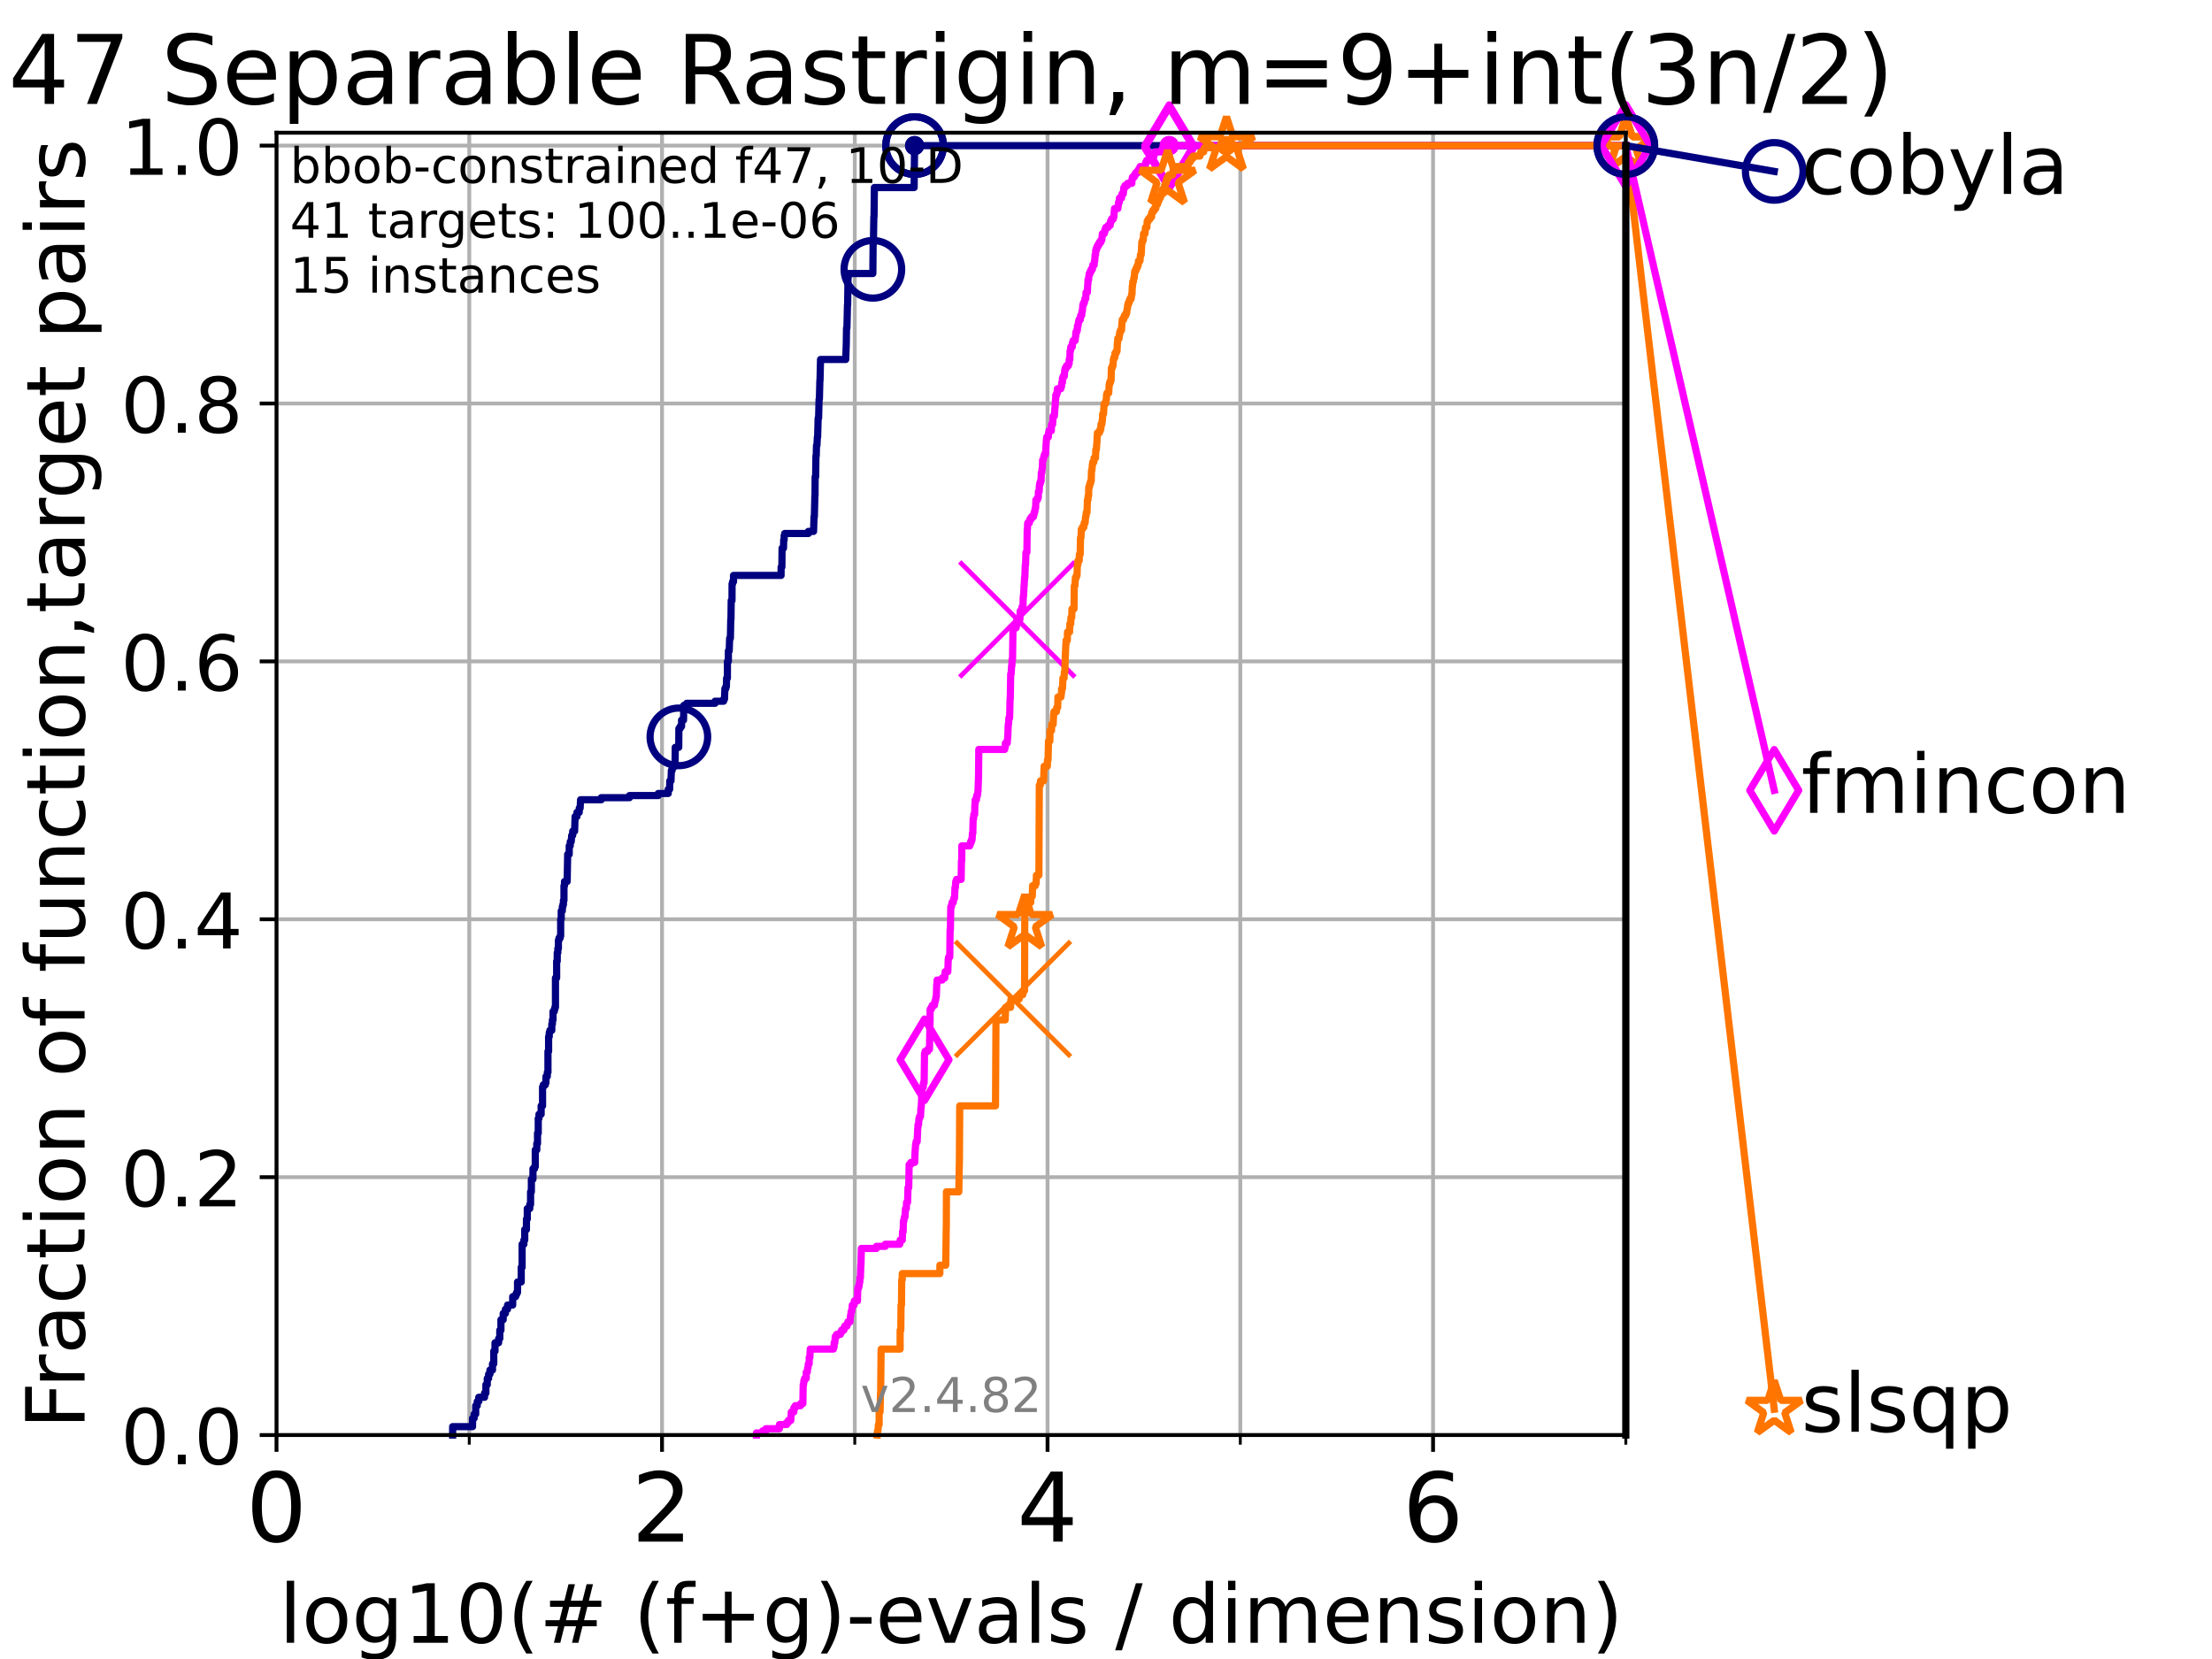 <?xml version="1.0" encoding="utf-8" standalone="no"?>
<!DOCTYPE svg PUBLIC "-//W3C//DTD SVG 1.1//EN"
  "http://www.w3.org/Graphics/SVG/1.1/DTD/svg11.dtd">
<!-- Created with matplotlib (https://matplotlib.org/) -->
<svg height="345.6pt" version="1.1" viewBox="0 0 460.8 345.6" width="460.8pt" xmlns="http://www.w3.org/2000/svg" xmlns:xlink="http://www.w3.org/1999/xlink">
 <defs>
  <style type="text/css">*{stroke-linecap:butt;stroke-linejoin:round;}</style>
 </defs>
 <g id="figure_1">
  <g id="patch_1">
   <path d="M 0 345.6 
L 460.8 345.6 
L 460.8 0 
L 0 0 
z
" style="fill:#ffffff;"/>
  </g>
  <g id="axes_1">
   <g id="patch_2">
    <path d="M 57.6 298.944 
L 338.688 298.944 
L 338.688 27.648 
L 57.6 27.648 
z
" style="fill:#ffffff;"/>
   </g>
   <g id="matplotlib.axis_1">
    <g id="xtick_1">
     <g id="line2d_1">
      <path clip-path="url(#pf05c325f8a)" d="M 57.6 298.944 
L 57.6 27.648 
" style="fill:none;stroke:#b0b0b0;stroke-linecap:square;stroke-width:0.8;"/>
     </g>
     <g id="line2d_2">
      <defs>
       <path d="M 0 0 
L 0 3.5 
" id="mac64a08a03" style="stroke:#000000;stroke-width:0.8;"/>
      </defs>
      <g>
       <use style="stroke:#000000;stroke-width:0.8;" x="57.6" xlink:href="#mac64a08a03" y="298.944"/>
      </g>
     </g>
     <g id="text_1">
      <!-- 0 -->
      <g transform="translate(51.237 321.141)scale(0.2 -0.2)">
       <defs>
        <path d="M 31.781 66.406 
Q 24.172 66.406 20.328 58.906 
Q 16.5 51.422 16.5 36.375 
Q 16.5 21.391 20.328 13.891 
Q 24.172 6.391 31.781 6.391 
Q 39.453 6.391 43.281 13.891 
Q 47.125 21.391 47.125 36.375 
Q 47.125 51.422 43.281 58.906 
Q 39.453 66.406 31.781 66.406 
z
M 31.781 74.219 
Q 44.047 74.219 50.516 64.516 
Q 56.984 54.828 56.984 36.375 
Q 56.984 17.969 50.516 8.266 
Q 44.047 -1.422 31.781 -1.422 
Q 19.531 -1.422 13.062 8.266 
Q 6.594 17.969 6.594 36.375 
Q 6.594 54.828 13.062 64.516 
Q 19.531 74.219 31.781 74.219 
z
" id="DejaVuSans-48"/>
       </defs>
       <use xlink:href="#DejaVuSans-48"/>
      </g>
     </g>
    </g>
    <g id="xtick_2">
     <g id="line2d_3">
      <path clip-path="url(#pf05c325f8a)" d="M 137.911 298.944 
L 137.911 27.648 
" style="fill:none;stroke:#b0b0b0;stroke-linecap:square;stroke-width:0.8;"/>
     </g>
     <g id="line2d_4">
      <g>
       <use style="stroke:#000000;stroke-width:0.8;" x="137.911" xlink:href="#mac64a08a03" y="298.944"/>
      </g>
     </g>
     <g id="text_2">
      <!-- 2 -->
      <g transform="translate(131.548 321.141)scale(0.2 -0.2)">
       <defs>
        <path d="M 19.188 8.297 
L 53.609 8.297 
L 53.609 0 
L 7.328 0 
L 7.328 8.297 
Q 12.938 14.109 22.625 23.891 
Q 32.328 33.688 34.812 36.531 
Q 39.547 41.844 41.422 45.531 
Q 43.312 49.219 43.312 52.781 
Q 43.312 58.594 39.234 62.25 
Q 35.156 65.922 28.609 65.922 
Q 23.969 65.922 18.812 64.312 
Q 13.672 62.703 7.812 59.422 
L 7.812 69.391 
Q 13.766 71.781 18.938 73 
Q 24.125 74.219 28.422 74.219 
Q 39.75 74.219 46.484 68.547 
Q 53.219 62.891 53.219 53.422 
Q 53.219 48.922 51.531 44.891 
Q 49.859 40.875 45.406 35.406 
Q 44.188 33.984 37.641 27.219 
Q 31.109 20.453 19.188 8.297 
z
" id="DejaVuSans-50"/>
       </defs>
       <use xlink:href="#DejaVuSans-50"/>
      </g>
     </g>
    </g>
    <g id="xtick_3">
     <g id="line2d_5">
      <path clip-path="url(#pf05c325f8a)" d="M 218.222 298.944 
L 218.222 27.648 
" style="fill:none;stroke:#b0b0b0;stroke-linecap:square;stroke-width:0.8;"/>
     </g>
     <g id="line2d_6">
      <g>
       <use style="stroke:#000000;stroke-width:0.8;" x="218.222" xlink:href="#mac64a08a03" y="298.944"/>
      </g>
     </g>
     <g id="text_3">
      <!-- 4 -->
      <g transform="translate(211.859 321.141)scale(0.2 -0.2)">
       <defs>
        <path d="M 37.797 64.312 
L 12.891 25.391 
L 37.797 25.391 
z
M 35.203 72.906 
L 47.609 72.906 
L 47.609 25.391 
L 58.016 25.391 
L 58.016 17.188 
L 47.609 17.188 
L 47.609 0 
L 37.797 0 
L 37.797 17.188 
L 4.891 17.188 
L 4.891 26.703 
z
" id="DejaVuSans-52"/>
       </defs>
       <use xlink:href="#DejaVuSans-52"/>
      </g>
     </g>
    </g>
    <g id="xtick_4">
     <g id="line2d_7">
      <path clip-path="url(#pf05c325f8a)" d="M 298.533 298.944 
L 298.533 27.648 
" style="fill:none;stroke:#b0b0b0;stroke-linecap:square;stroke-width:0.8;"/>
     </g>
     <g id="line2d_8">
      <g>
       <use style="stroke:#000000;stroke-width:0.8;" x="298.533" xlink:href="#mac64a08a03" y="298.944"/>
      </g>
     </g>
     <g id="text_4">
      <!-- 6 -->
      <g transform="translate(292.17 321.141)scale(0.2 -0.2)">
       <defs>
        <path d="M 33.016 40.375 
Q 26.375 40.375 22.484 35.828 
Q 18.609 31.297 18.609 23.391 
Q 18.609 15.531 22.484 10.953 
Q 26.375 6.391 33.016 6.391 
Q 39.656 6.391 43.531 10.953 
Q 47.406 15.531 47.406 23.391 
Q 47.406 31.297 43.531 35.828 
Q 39.656 40.375 33.016 40.375 
z
M 52.594 71.297 
L 52.594 62.312 
Q 48.875 64.062 45.094 64.984 
Q 41.312 65.922 37.594 65.922 
Q 27.828 65.922 22.672 59.328 
Q 17.531 52.734 16.797 39.406 
Q 19.672 43.656 24.016 45.922 
Q 28.375 48.188 33.594 48.188 
Q 44.578 48.188 50.953 41.516 
Q 57.328 34.859 57.328 23.391 
Q 57.328 12.156 50.688 5.359 
Q 44.047 -1.422 33.016 -1.422 
Q 20.359 -1.422 13.672 8.266 
Q 6.984 17.969 6.984 36.375 
Q 6.984 53.656 15.188 63.938 
Q 23.391 74.219 37.203 74.219 
Q 40.922 74.219 44.703 73.484 
Q 48.484 72.75 52.594 71.297 
z
" id="DejaVuSans-54"/>
       </defs>
       <use xlink:href="#DejaVuSans-54"/>
      </g>
     </g>
    </g>
    <g id="xtick_5">
     <g id="line2d_9">
      <path clip-path="url(#pf05c325f8a)" d="M 97.755 298.944 
L 97.755 27.648 
" style="fill:none;stroke:#b0b0b0;stroke-linecap:square;stroke-width:0.8;"/>
     </g>
     <g id="line2d_10">
      <defs>
       <path d="M 0 0 
L 0 2 
" id="m268fbcddc9" style="stroke:#000000;stroke-width:0.6;"/>
      </defs>
      <g>
       <use style="stroke:#000000;stroke-width:0.6;" x="97.755" xlink:href="#m268fbcddc9" y="298.944"/>
      </g>
     </g>
    </g>
    <g id="xtick_6">
     <g id="line2d_11">
      <path clip-path="url(#pf05c325f8a)" d="M 178.066 298.944 
L 178.066 27.648 
" style="fill:none;stroke:#b0b0b0;stroke-linecap:square;stroke-width:0.8;"/>
     </g>
     <g id="line2d_12">
      <g>
       <use style="stroke:#000000;stroke-width:0.6;" x="178.066" xlink:href="#m268fbcddc9" y="298.944"/>
      </g>
     </g>
    </g>
    <g id="xtick_7">
     <g id="line2d_13">
      <path clip-path="url(#pf05c325f8a)" d="M 258.377 298.944 
L 258.377 27.648 
" style="fill:none;stroke:#b0b0b0;stroke-linecap:square;stroke-width:0.8;"/>
     </g>
     <g id="line2d_14">
      <g>
       <use style="stroke:#000000;stroke-width:0.6;" x="258.377" xlink:href="#m268fbcddc9" y="298.944"/>
      </g>
     </g>
    </g>
    <g id="xtick_8">
     <g id="line2d_15">
      <path clip-path="url(#pf05c325f8a)" d="M 338.688 298.944 
L 338.688 27.648 
" style="fill:none;stroke:#b0b0b0;stroke-linecap:square;stroke-width:0.8;"/>
     </g>
     <g id="line2d_16">
      <g>
       <use style="stroke:#000000;stroke-width:0.6;" x="338.688" xlink:href="#m268fbcddc9" y="298.944"/>
      </g>
     </g>
    </g>
    <g id="text_5">
     <!-- log10(# (f+g)-evals / dimension) -->
     <g transform="translate(58.145 342.218)scale(0.17 -0.17)">
      <defs>
       <path d="M 9.422 75.984 
L 18.406 75.984 
L 18.406 0 
L 9.422 0 
z
" id="DejaVuSans-108"/>
       <path d="M 30.609 48.391 
Q 23.391 48.391 19.188 42.75 
Q 14.984 37.109 14.984 27.297 
Q 14.984 17.484 19.156 11.844 
Q 23.344 6.203 30.609 6.203 
Q 37.797 6.203 41.984 11.859 
Q 46.188 17.531 46.188 27.297 
Q 46.188 37.016 41.984 42.703 
Q 37.797 48.391 30.609 48.391 
z
M 30.609 56 
Q 42.328 56 49.016 48.375 
Q 55.719 40.766 55.719 27.297 
Q 55.719 13.875 49.016 6.219 
Q 42.328 -1.422 30.609 -1.422 
Q 18.844 -1.422 12.172 6.219 
Q 5.516 13.875 5.516 27.297 
Q 5.516 40.766 12.172 48.375 
Q 18.844 56 30.609 56 
z
" id="DejaVuSans-111"/>
       <path d="M 45.406 27.984 
Q 45.406 37.75 41.375 43.109 
Q 37.359 48.484 30.078 48.484 
Q 22.859 48.484 18.828 43.109 
Q 14.797 37.75 14.797 27.984 
Q 14.797 18.266 18.828 12.891 
Q 22.859 7.516 30.078 7.516 
Q 37.359 7.516 41.375 12.891 
Q 45.406 18.266 45.406 27.984 
z
M 54.391 6.781 
Q 54.391 -7.172 48.188 -13.984 
Q 42 -20.797 29.203 -20.797 
Q 24.469 -20.797 20.266 -20.094 
Q 16.062 -19.391 12.109 -17.922 
L 12.109 -9.188 
Q 16.062 -11.328 19.922 -12.344 
Q 23.781 -13.375 27.781 -13.375 
Q 36.625 -13.375 41.016 -8.766 
Q 45.406 -4.156 45.406 5.172 
L 45.406 9.625 
Q 42.625 4.781 38.281 2.391 
Q 33.938 0 27.875 0 
Q 17.828 0 11.672 7.656 
Q 5.516 15.328 5.516 27.984 
Q 5.516 40.672 11.672 48.328 
Q 17.828 56 27.875 56 
Q 33.938 56 38.281 53.609 
Q 42.625 51.219 45.406 46.391 
L 45.406 54.688 
L 54.391 54.688 
z
" id="DejaVuSans-103"/>
       <path d="M 12.406 8.297 
L 28.516 8.297 
L 28.516 63.922 
L 10.984 60.406 
L 10.984 69.391 
L 28.422 72.906 
L 38.281 72.906 
L 38.281 8.297 
L 54.391 8.297 
L 54.391 0 
L 12.406 0 
z
" id="DejaVuSans-49"/>
       <path d="M 31 75.875 
Q 24.469 64.656 21.281 53.656 
Q 18.109 42.672 18.109 31.391 
Q 18.109 20.125 21.312 9.062 
Q 24.516 -2 31 -13.188 
L 23.188 -13.188 
Q 15.875 -1.703 12.234 9.375 
Q 8.594 20.453 8.594 31.391 
Q 8.594 42.281 12.203 53.312 
Q 15.828 64.359 23.188 75.875 
z
" id="DejaVuSans-40"/>
       <path d="M 51.125 44 
L 36.922 44 
L 32.812 27.688 
L 47.125 27.688 
z
M 43.797 71.781 
L 38.719 51.516 
L 52.984 51.516 
L 58.109 71.781 
L 65.922 71.781 
L 60.891 51.516 
L 76.125 51.516 
L 76.125 44 
L 58.984 44 
L 54.984 27.688 
L 70.516 27.688 
L 70.516 20.219 
L 53.078 20.219 
L 48 0 
L 40.188 0 
L 45.219 20.219 
L 30.906 20.219 
L 25.875 0 
L 18.016 0 
L 23.094 20.219 
L 7.719 20.219 
L 7.719 27.688 
L 24.906 27.688 
L 29 44 
L 13.281 44 
L 13.281 51.516 
L 30.906 51.516 
L 35.891 71.781 
z
" id="DejaVuSans-35"/>
       <path id="DejaVuSans-32"/>
       <path d="M 37.109 75.984 
L 37.109 68.5 
L 28.516 68.5 
Q 23.688 68.5 21.797 66.547 
Q 19.922 64.594 19.922 59.516 
L 19.922 54.688 
L 34.719 54.688 
L 34.719 47.703 
L 19.922 47.703 
L 19.922 0 
L 10.891 0 
L 10.891 47.703 
L 2.297 47.703 
L 2.297 54.688 
L 10.891 54.688 
L 10.891 58.5 
Q 10.891 67.625 15.141 71.797 
Q 19.391 75.984 28.609 75.984 
z
" id="DejaVuSans-102"/>
       <path d="M 46 62.703 
L 46 35.5 
L 73.188 35.5 
L 73.188 27.203 
L 46 27.203 
L 46 0 
L 37.797 0 
L 37.797 27.203 
L 10.594 27.203 
L 10.594 35.5 
L 37.797 35.5 
L 37.797 62.703 
z
" id="DejaVuSans-43"/>
       <path d="M 8.016 75.875 
L 15.828 75.875 
Q 23.141 64.359 26.781 53.312 
Q 30.422 42.281 30.422 31.391 
Q 30.422 20.453 26.781 9.375 
Q 23.141 -1.703 15.828 -13.188 
L 8.016 -13.188 
Q 14.5 -2 17.703 9.062 
Q 20.906 20.125 20.906 31.391 
Q 20.906 42.672 17.703 53.656 
Q 14.5 64.656 8.016 75.875 
z
" id="DejaVuSans-41"/>
       <path d="M 4.891 31.391 
L 31.203 31.391 
L 31.203 23.391 
L 4.891 23.391 
z
" id="DejaVuSans-45"/>
       <path d="M 56.203 29.594 
L 56.203 25.203 
L 14.891 25.203 
Q 15.484 15.922 20.484 11.062 
Q 25.484 6.203 34.422 6.203 
Q 39.594 6.203 44.453 7.469 
Q 49.312 8.734 54.109 11.281 
L 54.109 2.781 
Q 49.266 0.734 44.188 -0.344 
Q 39.109 -1.422 33.891 -1.422 
Q 20.797 -1.422 13.156 6.188 
Q 5.516 13.812 5.516 26.812 
Q 5.516 40.234 12.766 48.109 
Q 20.016 56 32.328 56 
Q 43.359 56 49.781 48.891 
Q 56.203 41.797 56.203 29.594 
z
M 47.219 32.234 
Q 47.125 39.594 43.094 43.984 
Q 39.062 48.391 32.422 48.391 
Q 24.906 48.391 20.391 44.141 
Q 15.875 39.891 15.188 32.172 
z
" id="DejaVuSans-101"/>
       <path d="M 2.984 54.688 
L 12.5 54.688 
L 29.594 8.797 
L 46.688 54.688 
L 56.203 54.688 
L 35.688 0 
L 23.484 0 
z
" id="DejaVuSans-118"/>
       <path d="M 34.281 27.484 
Q 23.391 27.484 19.188 25 
Q 14.984 22.516 14.984 16.5 
Q 14.984 11.719 18.141 8.906 
Q 21.297 6.109 26.703 6.109 
Q 34.188 6.109 38.703 11.406 
Q 43.219 16.703 43.219 25.484 
L 43.219 27.484 
z
M 52.203 31.203 
L 52.203 0 
L 43.219 0 
L 43.219 8.297 
Q 40.141 3.328 35.547 0.953 
Q 30.953 -1.422 24.312 -1.422 
Q 15.922 -1.422 10.953 3.297 
Q 6 8.016 6 15.922 
Q 6 25.141 12.172 29.828 
Q 18.359 34.516 30.609 34.516 
L 43.219 34.516 
L 43.219 35.406 
Q 43.219 41.609 39.141 45 
Q 35.062 48.391 27.688 48.391 
Q 23 48.391 18.547 47.266 
Q 14.109 46.141 10.016 43.891 
L 10.016 52.203 
Q 14.938 54.109 19.578 55.047 
Q 24.219 56 28.609 56 
Q 40.484 56 46.344 49.844 
Q 52.203 43.703 52.203 31.203 
z
" id="DejaVuSans-97"/>
       <path d="M 44.281 53.078 
L 44.281 44.578 
Q 40.484 46.531 36.375 47.5 
Q 32.281 48.484 27.875 48.484 
Q 21.188 48.484 17.844 46.438 
Q 14.5 44.391 14.5 40.281 
Q 14.5 37.156 16.891 35.375 
Q 19.281 33.594 26.516 31.984 
L 29.594 31.297 
Q 39.156 29.25 43.188 25.516 
Q 47.219 21.781 47.219 15.094 
Q 47.219 7.469 41.188 3.016 
Q 35.156 -1.422 24.609 -1.422 
Q 20.219 -1.422 15.453 -0.562 
Q 10.688 0.297 5.422 2 
L 5.422 11.281 
Q 10.406 8.688 15.234 7.391 
Q 20.062 6.109 24.812 6.109 
Q 31.156 6.109 34.562 8.281 
Q 37.984 10.453 37.984 14.406 
Q 37.984 18.062 35.516 20.016 
Q 33.062 21.969 24.703 23.781 
L 21.578 24.516 
Q 13.234 26.266 9.516 29.906 
Q 5.812 33.547 5.812 39.891 
Q 5.812 47.609 11.281 51.797 
Q 16.75 56 26.812 56 
Q 31.781 56 36.172 55.266 
Q 40.578 54.547 44.281 53.078 
z
" id="DejaVuSans-115"/>
       <path d="M 25.391 72.906 
L 33.688 72.906 
L 8.297 -9.281 
L 0 -9.281 
z
" id="DejaVuSans-47"/>
       <path d="M 45.406 46.391 
L 45.406 75.984 
L 54.391 75.984 
L 54.391 0 
L 45.406 0 
L 45.406 8.203 
Q 42.578 3.328 38.25 0.953 
Q 33.938 -1.422 27.875 -1.422 
Q 17.969 -1.422 11.734 6.484 
Q 5.516 14.406 5.516 27.297 
Q 5.516 40.188 11.734 48.094 
Q 17.969 56 27.875 56 
Q 33.938 56 38.25 53.625 
Q 42.578 51.266 45.406 46.391 
z
M 14.797 27.297 
Q 14.797 17.391 18.875 11.75 
Q 22.953 6.109 30.078 6.109 
Q 37.203 6.109 41.297 11.75 
Q 45.406 17.391 45.406 27.297 
Q 45.406 37.203 41.297 42.844 
Q 37.203 48.484 30.078 48.484 
Q 22.953 48.484 18.875 42.844 
Q 14.797 37.203 14.797 27.297 
z
" id="DejaVuSans-100"/>
       <path d="M 9.422 54.688 
L 18.406 54.688 
L 18.406 0 
L 9.422 0 
z
M 9.422 75.984 
L 18.406 75.984 
L 18.406 64.594 
L 9.422 64.594 
z
" id="DejaVuSans-105"/>
       <path d="M 52 44.188 
Q 55.375 50.25 60.062 53.125 
Q 64.75 56 71.094 56 
Q 79.641 56 84.281 50.016 
Q 88.922 44.047 88.922 33.016 
L 88.922 0 
L 79.891 0 
L 79.891 32.719 
Q 79.891 40.578 77.094 44.375 
Q 74.312 48.188 68.609 48.188 
Q 61.625 48.188 57.562 43.547 
Q 53.516 38.922 53.516 30.906 
L 53.516 0 
L 44.484 0 
L 44.484 32.719 
Q 44.484 40.625 41.703 44.406 
Q 38.922 48.188 33.109 48.188 
Q 26.219 48.188 22.156 43.531 
Q 18.109 38.875 18.109 30.906 
L 18.109 0 
L 9.078 0 
L 9.078 54.688 
L 18.109 54.688 
L 18.109 46.188 
Q 21.188 51.219 25.484 53.609 
Q 29.781 56 35.688 56 
Q 41.656 56 45.828 52.969 
Q 50 49.953 52 44.188 
z
" id="DejaVuSans-109"/>
       <path d="M 54.891 33.016 
L 54.891 0 
L 45.906 0 
L 45.906 32.719 
Q 45.906 40.484 42.875 44.328 
Q 39.844 48.188 33.797 48.188 
Q 26.516 48.188 22.312 43.547 
Q 18.109 38.922 18.109 30.906 
L 18.109 0 
L 9.078 0 
L 9.078 54.688 
L 18.109 54.688 
L 18.109 46.188 
Q 21.344 51.125 25.703 53.562 
Q 30.078 56 35.797 56 
Q 45.219 56 50.047 50.172 
Q 54.891 44.344 54.891 33.016 
z
" id="DejaVuSans-110"/>
      </defs>
      <use xlink:href="#DejaVuSans-108"/>
      <use x="27.783" xlink:href="#DejaVuSans-111"/>
      <use x="88.965" xlink:href="#DejaVuSans-103"/>
      <use x="152.441" xlink:href="#DejaVuSans-49"/>
      <use x="216.064" xlink:href="#DejaVuSans-48"/>
      <use x="279.688" xlink:href="#DejaVuSans-40"/>
      <use x="318.701" xlink:href="#DejaVuSans-35"/>
      <use x="402.49" xlink:href="#DejaVuSans-32"/>
      <use x="434.277" xlink:href="#DejaVuSans-40"/>
      <use x="473.291" xlink:href="#DejaVuSans-102"/>
      <use x="508.496" xlink:href="#DejaVuSans-43"/>
      <use x="592.285" xlink:href="#DejaVuSans-103"/>
      <use x="655.762" xlink:href="#DejaVuSans-41"/>
      <use x="694.775" xlink:href="#DejaVuSans-45"/>
      <use x="730.859" xlink:href="#DejaVuSans-101"/>
      <use x="792.383" xlink:href="#DejaVuSans-118"/>
      <use x="851.562" xlink:href="#DejaVuSans-97"/>
      <use x="912.842" xlink:href="#DejaVuSans-108"/>
      <use x="940.625" xlink:href="#DejaVuSans-115"/>
      <use x="992.725" xlink:href="#DejaVuSans-32"/>
      <use x="1024.512" xlink:href="#DejaVuSans-47"/>
      <use x="1058.203" xlink:href="#DejaVuSans-32"/>
      <use x="1089.99" xlink:href="#DejaVuSans-100"/>
      <use x="1153.467" xlink:href="#DejaVuSans-105"/>
      <use x="1181.25" xlink:href="#DejaVuSans-109"/>
      <use x="1278.662" xlink:href="#DejaVuSans-101"/>
      <use x="1340.186" xlink:href="#DejaVuSans-110"/>
      <use x="1403.564" xlink:href="#DejaVuSans-115"/>
      <use x="1455.664" xlink:href="#DejaVuSans-105"/>
      <use x="1483.447" xlink:href="#DejaVuSans-111"/>
      <use x="1544.629" xlink:href="#DejaVuSans-110"/>
      <use x="1608.008" xlink:href="#DejaVuSans-41"/>
     </g>
    </g>
   </g>
   <g id="matplotlib.axis_2">
    <g id="ytick_1">
     <g id="line2d_17">
      <path clip-path="url(#pf05c325f8a)" d="M 57.6 298.944 
L 338.688 298.944 
" style="fill:none;stroke:#b0b0b0;stroke-linecap:square;stroke-width:0.8;"/>
     </g>
     <g id="line2d_18">
      <defs>
       <path d="M 0 0 
L -3.5 0 
" id="m5227d8e57e" style="stroke:#000000;stroke-width:0.8;"/>
      </defs>
      <g>
       <use style="stroke:#000000;stroke-width:0.8;" x="57.6" xlink:href="#m5227d8e57e" y="298.944"/>
      </g>
     </g>
     <g id="text_6">
      <!-- 0.0 -->
      <g transform="translate(25.155 305.023)scale(0.16 -0.16)">
       <defs>
        <path d="M 10.688 12.406 
L 21 12.406 
L 21 0 
L 10.688 0 
z
" id="DejaVuSans-46"/>
       </defs>
       <use xlink:href="#DejaVuSans-48"/>
       <use x="63.623" xlink:href="#DejaVuSans-46"/>
       <use x="95.41" xlink:href="#DejaVuSans-48"/>
      </g>
     </g>
    </g>
    <g id="ytick_2">
     <g id="line2d_19">
      <path clip-path="url(#pf05c325f8a)" d="M 57.6 245.222 
L 338.688 245.222 
" style="fill:none;stroke:#b0b0b0;stroke-linecap:square;stroke-width:0.8;"/>
     </g>
     <g id="line2d_20">
      <g>
       <use style="stroke:#000000;stroke-width:0.8;" x="57.6" xlink:href="#m5227d8e57e" y="245.222"/>
      </g>
     </g>
     <g id="text_7">
      <!-- 0.2 -->
      <g transform="translate(25.155 251.301)scale(0.16 -0.16)">
       <use xlink:href="#DejaVuSans-48"/>
       <use x="63.623" xlink:href="#DejaVuSans-46"/>
       <use x="95.41" xlink:href="#DejaVuSans-50"/>
      </g>
     </g>
    </g>
    <g id="ytick_3">
     <g id="line2d_21">
      <path clip-path="url(#pf05c325f8a)" d="M 57.6 191.5 
L 338.688 191.5 
" style="fill:none;stroke:#b0b0b0;stroke-linecap:square;stroke-width:0.8;"/>
     </g>
     <g id="line2d_22">
      <g>
       <use style="stroke:#000000;stroke-width:0.8;" x="57.6" xlink:href="#m5227d8e57e" y="191.5"/>
      </g>
     </g>
     <g id="text_8">
      <!-- 0.4 -->
      <g transform="translate(25.155 197.579)scale(0.16 -0.16)">
       <use xlink:href="#DejaVuSans-48"/>
       <use x="63.623" xlink:href="#DejaVuSans-46"/>
       <use x="95.41" xlink:href="#DejaVuSans-52"/>
      </g>
     </g>
    </g>
    <g id="ytick_4">
     <g id="line2d_23">
      <path clip-path="url(#pf05c325f8a)" d="M 57.6 137.778 
L 338.688 137.778 
" style="fill:none;stroke:#b0b0b0;stroke-linecap:square;stroke-width:0.8;"/>
     </g>
     <g id="line2d_24">
      <g>
       <use style="stroke:#000000;stroke-width:0.8;" x="57.6" xlink:href="#m5227d8e57e" y="137.778"/>
      </g>
     </g>
     <g id="text_9">
      <!-- 0.6 -->
      <g transform="translate(25.155 143.857)scale(0.16 -0.16)">
       <use xlink:href="#DejaVuSans-48"/>
       <use x="63.623" xlink:href="#DejaVuSans-46"/>
       <use x="95.41" xlink:href="#DejaVuSans-54"/>
      </g>
     </g>
    </g>
    <g id="ytick_5">
     <g id="line2d_25">
      <path clip-path="url(#pf05c325f8a)" d="M 57.6 84.056 
L 338.688 84.056 
" style="fill:none;stroke:#b0b0b0;stroke-linecap:square;stroke-width:0.8;"/>
     </g>
     <g id="line2d_26">
      <g>
       <use style="stroke:#000000;stroke-width:0.8;" x="57.6" xlink:href="#m5227d8e57e" y="84.056"/>
      </g>
     </g>
     <g id="text_10">
      <!-- 0.8 -->
      <g transform="translate(25.155 90.135)scale(0.16 -0.16)">
       <defs>
        <path d="M 31.781 34.625 
Q 24.75 34.625 20.719 30.859 
Q 16.703 27.094 16.703 20.516 
Q 16.703 13.922 20.719 10.156 
Q 24.75 6.391 31.781 6.391 
Q 38.812 6.391 42.859 10.172 
Q 46.922 13.969 46.922 20.516 
Q 46.922 27.094 42.891 30.859 
Q 38.875 34.625 31.781 34.625 
z
M 21.922 38.812 
Q 15.578 40.375 12.031 44.719 
Q 8.5 49.078 8.5 55.328 
Q 8.5 64.062 14.719 69.141 
Q 20.953 74.219 31.781 74.219 
Q 42.672 74.219 48.875 69.141 
Q 55.078 64.062 55.078 55.328 
Q 55.078 49.078 51.531 44.719 
Q 48 40.375 41.703 38.812 
Q 48.828 37.156 52.797 32.312 
Q 56.781 27.484 56.781 20.516 
Q 56.781 9.906 50.312 4.234 
Q 43.844 -1.422 31.781 -1.422 
Q 19.734 -1.422 13.25 4.234 
Q 6.781 9.906 6.781 20.516 
Q 6.781 27.484 10.781 32.312 
Q 14.797 37.156 21.922 38.812 
z
M 18.312 54.391 
Q 18.312 48.734 21.844 45.562 
Q 25.391 42.391 31.781 42.391 
Q 38.141 42.391 41.719 45.562 
Q 45.312 48.734 45.312 54.391 
Q 45.312 60.062 41.719 63.234 
Q 38.141 66.406 31.781 66.406 
Q 25.391 66.406 21.844 63.234 
Q 18.312 60.062 18.312 54.391 
z
" id="DejaVuSans-56"/>
       </defs>
       <use xlink:href="#DejaVuSans-48"/>
       <use x="63.623" xlink:href="#DejaVuSans-46"/>
       <use x="95.41" xlink:href="#DejaVuSans-56"/>
      </g>
     </g>
    </g>
    <g id="ytick_6">
     <g id="line2d_27">
      <path clip-path="url(#pf05c325f8a)" d="M 57.6 30.334 
L 338.688 30.334 
" style="fill:none;stroke:#b0b0b0;stroke-linecap:square;stroke-width:0.8;"/>
     </g>
     <g id="line2d_28">
      <g>
       <use style="stroke:#000000;stroke-width:0.8;" x="57.6" xlink:href="#m5227d8e57e" y="30.334"/>
      </g>
     </g>
     <g id="text_11">
      <!-- 1.0 -->
      <g transform="translate(25.155 36.413)scale(0.16 -0.16)">
       <use xlink:href="#DejaVuSans-49"/>
       <use x="63.623" xlink:href="#DejaVuSans-46"/>
       <use x="95.41" xlink:href="#DejaVuSans-48"/>
      </g>
     </g>
    </g>
    <g id="text_12">
     <!-- Fraction of function,target pairs -->
     <g transform="translate(17.62 297.681)rotate(-90)scale(0.17 -0.17)">
      <defs>
       <path d="M 9.812 72.906 
L 51.703 72.906 
L 51.703 64.594 
L 19.672 64.594 
L 19.672 43.109 
L 48.578 43.109 
L 48.578 34.812 
L 19.672 34.812 
L 19.672 0 
L 9.812 0 
z
" id="DejaVuSans-70"/>
       <path d="M 41.109 46.297 
Q 39.594 47.172 37.812 47.578 
Q 36.031 48 33.891 48 
Q 26.266 48 22.188 43.047 
Q 18.109 38.094 18.109 28.812 
L 18.109 0 
L 9.078 0 
L 9.078 54.688 
L 18.109 54.688 
L 18.109 46.188 
Q 20.953 51.172 25.484 53.578 
Q 30.031 56 36.531 56 
Q 37.453 56 38.578 55.875 
Q 39.703 55.766 41.062 55.516 
z
" id="DejaVuSans-114"/>
       <path d="M 48.781 52.594 
L 48.781 44.188 
Q 44.969 46.297 41.141 47.344 
Q 37.312 48.391 33.406 48.391 
Q 24.656 48.391 19.812 42.844 
Q 14.984 37.312 14.984 27.297 
Q 14.984 17.281 19.812 11.734 
Q 24.656 6.203 33.406 6.203 
Q 37.312 6.203 41.141 7.25 
Q 44.969 8.297 48.781 10.406 
L 48.781 2.094 
Q 45.016 0.344 40.984 -0.531 
Q 36.969 -1.422 32.422 -1.422 
Q 20.062 -1.422 12.781 6.344 
Q 5.516 14.109 5.516 27.297 
Q 5.516 40.672 12.859 48.328 
Q 20.219 56 33.016 56 
Q 37.156 56 41.109 55.141 
Q 45.062 54.297 48.781 52.594 
z
" id="DejaVuSans-99"/>
       <path d="M 18.312 70.219 
L 18.312 54.688 
L 36.812 54.688 
L 36.812 47.703 
L 18.312 47.703 
L 18.312 18.016 
Q 18.312 11.328 20.141 9.422 
Q 21.969 7.516 27.594 7.516 
L 36.812 7.516 
L 36.812 0 
L 27.594 0 
Q 17.188 0 13.234 3.875 
Q 9.281 7.766 9.281 18.016 
L 9.281 47.703 
L 2.688 47.703 
L 2.688 54.688 
L 9.281 54.688 
L 9.281 70.219 
z
" id="DejaVuSans-116"/>
       <path d="M 8.5 21.578 
L 8.5 54.688 
L 17.484 54.688 
L 17.484 21.922 
Q 17.484 14.156 20.5 10.266 
Q 23.531 6.391 29.594 6.391 
Q 36.859 6.391 41.078 11.031 
Q 45.312 15.672 45.312 23.688 
L 45.312 54.688 
L 54.297 54.688 
L 54.297 0 
L 45.312 0 
L 45.312 8.406 
Q 42.047 3.422 37.719 1 
Q 33.406 -1.422 27.688 -1.422 
Q 18.266 -1.422 13.375 4.438 
Q 8.5 10.297 8.5 21.578 
z
M 31.109 56 
z
" id="DejaVuSans-117"/>
       <path d="M 11.719 12.406 
L 22.016 12.406 
L 22.016 4 
L 14.016 -11.625 
L 7.719 -11.625 
L 11.719 4 
z
" id="DejaVuSans-44"/>
       <path d="M 18.109 8.203 
L 18.109 -20.797 
L 9.078 -20.797 
L 9.078 54.688 
L 18.109 54.688 
L 18.109 46.391 
Q 20.953 51.266 25.266 53.625 
Q 29.594 56 35.594 56 
Q 45.562 56 51.781 48.094 
Q 58.016 40.188 58.016 27.297 
Q 58.016 14.406 51.781 6.484 
Q 45.562 -1.422 35.594 -1.422 
Q 29.594 -1.422 25.266 0.953 
Q 20.953 3.328 18.109 8.203 
z
M 48.688 27.297 
Q 48.688 37.203 44.609 42.844 
Q 40.531 48.484 33.406 48.484 
Q 26.266 48.484 22.188 42.844 
Q 18.109 37.203 18.109 27.297 
Q 18.109 17.391 22.188 11.75 
Q 26.266 6.109 33.406 6.109 
Q 40.531 6.109 44.609 11.75 
Q 48.688 17.391 48.688 27.297 
z
" id="DejaVuSans-112"/>
      </defs>
      <use xlink:href="#DejaVuSans-70"/>
      <use x="50.27" xlink:href="#DejaVuSans-114"/>
      <use x="91.383" xlink:href="#DejaVuSans-97"/>
      <use x="152.662" xlink:href="#DejaVuSans-99"/>
      <use x="207.643" xlink:href="#DejaVuSans-116"/>
      <use x="246.852" xlink:href="#DejaVuSans-105"/>
      <use x="274.635" xlink:href="#DejaVuSans-111"/>
      <use x="335.816" xlink:href="#DejaVuSans-110"/>
      <use x="399.195" xlink:href="#DejaVuSans-32"/>
      <use x="430.982" xlink:href="#DejaVuSans-111"/>
      <use x="492.164" xlink:href="#DejaVuSans-102"/>
      <use x="527.369" xlink:href="#DejaVuSans-32"/>
      <use x="559.156" xlink:href="#DejaVuSans-102"/>
      <use x="594.361" xlink:href="#DejaVuSans-117"/>
      <use x="657.74" xlink:href="#DejaVuSans-110"/>
      <use x="721.119" xlink:href="#DejaVuSans-99"/>
      <use x="776.1" xlink:href="#DejaVuSans-116"/>
      <use x="815.309" xlink:href="#DejaVuSans-105"/>
      <use x="843.092" xlink:href="#DejaVuSans-111"/>
      <use x="904.273" xlink:href="#DejaVuSans-110"/>
      <use x="967.652" xlink:href="#DejaVuSans-44"/>
      <use x="999.439" xlink:href="#DejaVuSans-116"/>
      <use x="1038.648" xlink:href="#DejaVuSans-97"/>
      <use x="1099.928" xlink:href="#DejaVuSans-114"/>
      <use x="1139.291" xlink:href="#DejaVuSans-103"/>
      <use x="1202.768" xlink:href="#DejaVuSans-101"/>
      <use x="1264.291" xlink:href="#DejaVuSans-116"/>
      <use x="1303.5" xlink:href="#DejaVuSans-32"/>
      <use x="1335.287" xlink:href="#DejaVuSans-112"/>
      <use x="1398.764" xlink:href="#DejaVuSans-97"/>
      <use x="1460.043" xlink:href="#DejaVuSans-105"/>
      <use x="1487.826" xlink:href="#DejaVuSans-114"/>
      <use x="1528.939" xlink:href="#DejaVuSans-115"/>
     </g>
    </g>
   </g>
   <g id="line2d_29">
    <defs>
     <path d="M 0 1.5 
C 0.398 1.5 0.779 1.342 1.061 1.061 
C 1.342 0.779 1.5 0.398 1.5 0 
C 1.5 -0.398 1.342 -0.779 1.061 -1.061 
C 0.779 -1.342 0.398 -1.5 0 -1.5 
C -0.398 -1.5 -0.779 -1.342 -1.061 -1.061 
C -1.342 -0.779 -1.5 -0.398 -1.5 0 
C -1.5 0.398 -1.342 0.779 -1.061 1.061 
C -0.779 1.342 -0.398 1.5 0 1.5 
z
" id="m24341fddf9" style="stroke:#000080;"/>
    </defs>
    <g>
     <use style="fill:#000080;stroke:#000080;" x="190.527" xlink:href="#m24341fddf9" y="30.334"/>
     <use style="fill:#000080;stroke:#000080;" x="190.527" xlink:href="#m24341fddf9" y="30.334"/>
    </g>
   </g>
   <g id="line2d_30">
    <path d="M 94.295 298.944 
L 94.295 297.197 
L 98.439 297.197 
L 98.439 295.45 
L 98.772 295.45 
L 98.772 294.576 
L 99.098 294.576 
L 99.098 292.829 
L 99.418 292.829 
L 99.418 291.956 
L 99.732 291.956 
L 99.732 291.082 
L 100.935 291.082 
L 100.935 290.209 
L 101.223 290.209 
L 101.223 288.462 
L 101.507 288.462 
L 101.507 287.151 
L 101.786 287.151 
L 101.786 286.278 
L 102.06 286.278 
L 102.06 285.404 
L 102.597 285.404 
L 102.597 284.094 
L 102.859 284.094 
L 102.859 281.473 
L 103.118 281.473 
L 103.118 279.726 
L 103.871 279.726 
L 103.871 278.853 
L 104.115 278.853 
L 104.115 277.106 
L 104.355 277.106 
L 104.355 274.922 
L 104.826 274.922 
L 104.826 273.612 
L 105.285 273.612 
L 105.285 272.738 
L 105.733 272.738 
L 105.733 271.865 
L 106.803 271.865 
L 106.803 270.118 
L 107.415 270.118 
L 107.415 269.681 
L 107.614 269.681 
L 107.614 269.244 
L 107.811 269.244 
L 107.811 267.06 
L 108.578 267.06 
L 108.578 264.003 
L 108.764 264.003 
L 108.764 259.198 
L 109.132 259.198 
L 109.132 258.325 
L 109.312 258.325 
L 109.312 256.141 
L 109.668 256.141 
L 109.668 253.957 
L 109.843 253.957 
L 109.843 251.773 
L 110.359 251.773 
L 110.359 250.9 
L 110.527 250.9 
L 110.527 248.279 
L 110.694 248.279 
L 110.694 245.659 
L 111.023 245.659 
L 111.023 243.475 
L 111.346 243.475 
L 111.346 243.038 
L 111.506 243.038 
L 111.506 239.544 
L 111.82 239.544 
L 111.82 238.234 
L 111.975 238.234 
L 111.975 236.05 
L 112.128 236.05 
L 112.128 232.993 
L 112.281 232.993 
L 112.281 232.119 
L 112.73 232.119 
L 112.73 230.372 
L 113.023 230.372 
L 113.023 226.441 
L 113.168 226.441 
L 113.168 226.004 
L 113.595 226.004 
L 113.595 225.568 
L 113.735 225.568 
L 113.735 224.257 
L 114.012 224.257 
L 114.012 223.384 
L 114.148 223.384 
L 114.148 219.016 
L 114.284 219.016 
L 114.284 215.959 
L 114.419 215.959 
L 114.419 215.085 
L 114.552 215.085 
L 114.552 214.649 
L 114.947 214.649 
L 114.947 213.338 
L 115.077 213.338 
L 115.077 212.465 
L 115.206 212.465 
L 115.206 210.718 
L 115.46 210.718 
L 115.46 210.281 
L 115.586 210.281 
L 115.586 209.844 
L 115.711 209.844 
L 115.711 203.729 
L 115.959 203.729 
L 115.959 200.235 
L 116.081 200.235 
L 116.081 198.488 
L 116.203 198.488 
L 116.203 197.615 
L 116.323 197.615 
L 116.323 195.868 
L 116.443 195.868 
L 116.443 195.431 
L 116.68 195.431 
L 116.68 194.994 
L 116.798 194.994 
L 116.798 191.5 
L 116.914 191.5 
L 116.914 189.753 
L 117.145 189.753 
L 117.145 188.879 
L 117.26 188.879 
L 117.26 188.443 
L 117.373 188.443 
L 117.373 187.569 
L 117.486 187.569 
L 117.486 184.512 
L 117.598 184.512 
L 117.598 183.638 
L 118.149 183.638 
L 118.257 177.96 
L 118.577 177.96 
L 118.577 176.213 
L 118.787 176.213 
L 118.787 175.34 
L 118.994 175.34 
L 119.097 174.029 
L 119.301 174.029 
L 119.301 173.156 
L 119.702 173.156 
L 119.801 170.099 
L 120.191 170.099 
L 120.191 169.225 
L 120.666 169.225 
L 120.666 168.352 
L 120.852 168.352 
L 120.945 166.604 
L 125.256 166.604 
L 125.256 166.168 
L 131.134 166.168 
L 131.134 165.731 
L 137.126 165.731 
L 137.126 165.294 
L 139.204 165.294 
L 139.204 164.421 
L 139.494 164.421 
L 139.525 162.674 
L 139.778 162.674 
L 139.856 160.49 
L 140.027 160.49 
L 140.027 159.616 
L 140.634 159.616 
L 140.664 155.685 
L 141.393 155.685 
L 141.422 151.755 
L 141.704 151.755 
L 141.704 151.318 
L 141.983 151.318 
L 141.983 150.007 
L 142.392 150.007 
L 142.446 146.95 
L 143.041 146.95 
L 143.041 146.513 
L 148.957 146.513 
L 148.957 146.077 
L 150.741 146.077 
L 150.741 145.64 
L 150.924 145.64 
L 151.007 143.456 
L 151.203 143.456 
L 151.203 143.019 
L 151.317 143.019 
L 151.365 141.272 
L 151.526 141.272 
L 151.542 137.778 
L 151.732 137.778 
L 151.732 135.594 
L 151.905 135.594 
L 151.999 132.974 
L 152.153 132.974 
L 152.23 129.043 
L 152.276 129.043 
L 152.322 125.112 
L 152.489 125.112 
L 152.504 121.618 
L 152.61 121.618 
L 152.61 121.181 
L 152.804 121.181 
L 152.804 119.871 
L 162.712 119.871 
L 162.72 118.124 
L 162.879 118.124 
L 162.921 114.193 
L 163.218 114.193 
L 163.259 112.446 
L 163.356 112.446 
L 163.356 111.572 
L 163.469 111.572 
L 163.469 111.135 
L 168.404 111.135 
L 168.404 110.699 
L 169.48 110.699 
L 169.577 107.641 
L 169.645 107.641 
L 169.752 103.274 
L 169.786 103.274 
L 169.808 99.343 
L 169.914 99.343 
L 169.975 94.975 
L 170.036 94.975 
L 170.092 92.791 
L 170.185 92.791 
L 170.272 91.044 
L 170.327 91.044 
L 170.435 87.113 
L 170.527 87.113 
L 170.629 83.183 
L 170.693 83.183 
L 170.794 79.252 
L 170.825 79.252 
L 170.931 74.884 
L 176.18 74.884 
L 176.289 71.827 
L 176.293 71.827 
L 176.347 68.333 
L 176.431 68.333 
L 176.542 63.528 
L 176.58 63.528 
L 176.656 57.85 
L 176.697 57.85 
L 176.697 56.977 
L 181.829 56.977 
L 181.888 50.862 
L 181.944 50.862 
L 182.036 45.184 
L 182.075 45.184 
L 182.149 39.069 
L 190.429 39.069 
L 190.527 30.334 
L 338.688 30.334 
L 338.688 30.334 
" style="fill:none;stroke:#000080;stroke-linecap:square;stroke-width:1.5;"/>
   </g>
   <g id="line2d_31">
    <defs>
     <path d="M 0 6 
C 1.591 6 3.117 5.368 4.243 4.243 
C 5.368 3.117 6 1.591 6 0 
C 6 -1.591 5.368 -3.117 4.243 -4.243 
C 3.117 -5.368 1.591 -6 0 -6 
C -1.591 -6 -3.117 -5.368 -4.243 -4.243 
C -5.368 -3.117 -6 -1.591 -6 0 
C -6 1.591 -5.368 3.117 -4.243 4.243 
C -3.117 5.368 -1.591 6 0 6 
z
" id="mebe9260b1b" style="stroke:#000080;stroke-width:1.5;"/>
    </defs>
    <g>
     <use style="fill-opacity:0;stroke:#000080;stroke-width:1.5;" x="141.422" xlink:href="#mebe9260b1b" y="153.502"/>
     <use style="fill-opacity:0;stroke:#000080;stroke-width:1.5;" x="181.835" xlink:href="#mebe9260b1b" y="56.103"/>
     <use style="fill-opacity:0;stroke:#000080;stroke-width:1.5;" x="190.527" xlink:href="#mebe9260b1b" y="30.334"/>
     <use style="fill-opacity:0;stroke:#000080;stroke-width:1.5;" x="190.527" xlink:href="#mebe9260b1b" y="30.334"/>
     <use style="fill-opacity:0;stroke:#000080;stroke-width:1.5;" x="338.688" xlink:href="#mebe9260b1b" y="30.334"/>
    </g>
   </g>
   <g id="line2d_32">
    <path style="fill:none;stroke:#000080;stroke-linecap:square;stroke-width:1.5;"/>
    <g/>
   </g>
   <g id="line2d_33">
    <defs>
     <path d="M 0 1.5 
C 0.398 1.5 0.779 1.342 1.061 1.061 
C 1.342 0.779 1.5 0.398 1.5 0 
C 1.5 -0.398 1.342 -0.779 1.061 -1.061 
C 0.779 -1.342 0.398 -1.5 0 -1.5 
C -0.398 -1.5 -0.779 -1.342 -1.061 -1.061 
C -1.342 -0.779 -1.5 -0.398 -1.5 0 
C -1.5 0.398 -1.342 0.779 -1.061 1.061 
C -0.779 1.342 -0.398 1.5 0 1.5 
z
" id="m2205b4075e" style="stroke:#ff00ff;"/>
    </defs>
    <g>
     <use style="fill:#ff00ff;stroke:#ff00ff;" x="243.569" xlink:href="#m2205b4075e" y="30.334"/>
     <use style="fill:#ff00ff;stroke:#ff00ff;" x="243.569" xlink:href="#m2205b4075e" y="30.334"/>
    </g>
   </g>
   <g id="line2d_34">
    <path d="M 157.574 298.944 
L 157.574 298.507 
L 158.879 298.507 
L 158.879 298.07 
L 159.548 298.07 
L 159.548 297.634 
L 162.364 297.634 
L 162.364 296.76 
L 163.891 296.76 
L 163.891 296.323 
L 164.234 296.323 
L 164.234 295.887 
L 164.743 295.887 
L 164.84 294.14 
L 165.375 294.14 
L 165.375 293.266 
L 165.669 293.266 
L 165.669 292.829 
L 166.763 292.829 
L 166.763 292.393 
L 167.249 292.393 
L 167.32 288.462 
L 167.398 288.462 
L 167.468 287.588 
L 167.609 287.588 
L 167.609 287.151 
L 167.955 287.151 
L 167.955 285.841 
L 168.171 285.841 
L 168.245 284.968 
L 168.318 284.968 
L 168.394 284.094 
L 168.57 284.094 
L 168.57 282.784 
L 168.716 282.784 
L 168.782 281.037 
L 173.608 281.037 
L 173.608 280.6 
L 173.76 280.6 
L 173.76 279.726 
L 173.907 279.726 
L 174.004 278.416 
L 174.279 278.416 
L 174.279 277.979 
L 175.071 277.979 
L 175.071 277.543 
L 175.31 277.543 
L 175.31 277.106 
L 175.789 277.106 
L 175.789 276.669 
L 175.979 276.669 
L 175.979 276.232 
L 176.448 276.232 
L 176.448 275.796 
L 176.635 275.796 
L 176.635 275.359 
L 177.076 275.359 
L 177.179 274.048 
L 177.219 274.048 
L 177.311 273.175 
L 177.449 273.175 
L 177.549 271.865 
L 177.926 271.865 
L 177.979 270.991 
L 178.629 270.991 
L 178.68 268.371 
L 178.841 268.371 
L 178.841 267.934 
L 178.964 267.934 
L 179.059 267.06 
L 179.122 267.06 
L 179.122 266.187 
L 179.243 266.187 
L 179.319 263.566 
L 179.357 263.566 
L 179.434 260.072 
L 182.577 260.072 
L 182.577 259.635 
L 184.418 259.635 
L 184.418 259.198 
L 187.443 259.198 
L 187.524 258.325 
L 187.963 258.325 
L 188.016 256.578 
L 188.142 256.578 
L 188.192 254.394 
L 188.282 254.394 
L 188.388 253.521 
L 188.529 253.521 
L 188.626 251.773 
L 188.806 251.773 
L 188.851 250.463 
L 189.064 250.463 
L 189.155 247.406 
L 189.305 247.406 
L 189.388 242.601 
L 189.736 242.601 
L 189.736 242.165 
L 190.542 242.165 
L 190.644 239.544 
L 190.658 239.544 
L 190.753 238.234 
L 190.852 238.234 
L 190.852 237.797 
L 191.066 237.797 
L 191.172 235.176 
L 191.19 235.176 
L 191.236 234.303 
L 191.357 234.303 
L 191.43 232.993 
L 191.567 232.993 
L 191.567 232.556 
L 191.766 232.556 
L 191.839 230.809 
L 191.899 230.809 
L 192.004 228.625 
L 192.024 228.625 
L 192.11 226.441 
L 192.337 226.441 
L 192.363 225.568 
L 192.517 225.568 
L 192.594 219.453 
L 192.719 219.453 
L 192.719 219.016 
L 193.273 219.016 
L 193.273 218.579 
L 193.628 218.579 
L 193.737 212.901 
L 193.753 212.901 
L 193.753 210.281 
L 193.987 210.281 
L 193.987 209.844 
L 194.214 209.844 
L 194.214 209.407 
L 194.667 209.407 
L 194.763 208.534 
L 194.873 208.534 
L 194.976 207.66 
L 195.046 207.66 
L 195.143 205.04 
L 195.186 205.04 
L 195.21 204.166 
L 196.274 204.166 
L 196.274 203.729 
L 196.809 203.729 
L 196.886 202.419 
L 197.447 202.419 
L 197.534 199.799 
L 197.615 199.799 
L 197.615 199.362 
L 197.853 199.362 
L 197.922 193.684 
L 197.982 193.684 
L 198.068 188.879 
L 198.209 188.879 
L 198.316 188.006 
L 198.579 188.006 
L 198.678 187.132 
L 198.845 187.132 
L 198.934 184.949 
L 199.016 184.949 
L 199.099 183.638 
L 199.263 183.638 
L 199.263 183.202 
L 200.224 183.202 
L 200.29 179.271 
L 200.355 179.271 
L 200.355 176.213 
L 202.027 176.213 
L 202.027 175.777 
L 202.191 175.777 
L 202.191 175.34 
L 202.377 175.34 
L 202.377 174.903 
L 202.51 174.903 
L 202.565 173.593 
L 202.652 173.593 
L 202.725 170.535 
L 202.83 170.535 
L 202.857 169.662 
L 203.035 169.662 
L 203.089 167.478 
L 203.15 167.478 
L 203.15 166.604 
L 203.421 166.604 
L 203.448 165.731 
L 203.613 165.731 
L 203.723 164.857 
L 203.734 164.857 
L 203.843 161.8 
L 203.848 161.8 
L 203.902 156.122 
L 209.289 156.122 
L 209.289 155.685 
L 209.415 155.685 
L 209.427 154.812 
L 209.813 154.812 
L 209.92 153.502 
L 209.933 153.502 
L 210.043 150.881 
L 210.099 150.881 
L 210.167 149.571 
L 210.322 149.571 
L 210.414 145.64 
L 210.456 145.64 
L 210.545 140.399 
L 210.636 140.399 
L 210.738 138.652 
L 210.802 138.652 
L 210.833 137.341 
L 210.929 137.341 
L 211.018 131.227 
L 211.146 131.227 
L 211.146 130.79 
L 211.672 130.79 
L 211.672 130.353 
L 211.786 130.353 
L 211.852 129.043 
L 212.464 129.043 
L 212.516 127.296 
L 212.854 127.296 
L 212.903 126.422 
L 213.108 126.422 
L 213.157 124.238 
L 213.221 124.238 
L 213.326 122.055 
L 213.354 122.055 
L 213.436 120.307 
L 213.493 120.307 
L 213.582 117.687 
L 213.643 117.687 
L 213.722 115.066 
L 213.92 115.066 
L 213.986 110.262 
L 214.032 110.262 
L 214.085 108.952 
L 214.431 108.952 
L 214.431 108.515 
L 214.574 108.515 
L 214.574 108.078 
L 214.88 108.078 
L 214.88 107.641 
L 215.294 107.641 
L 215.294 107.205 
L 215.41 107.205 
L 215.41 106.768 
L 215.538 106.768 
L 215.64 105.894 
L 215.734 105.894 
L 215.794 104.147 
L 216.109 104.147 
L 216.109 103.71 
L 216.291 103.71 
L 216.317 102.4 
L 216.482 102.4 
L 216.533 101.09 
L 216.598 101.09 
L 216.598 100.653 
L 216.751 100.653 
L 216.751 100.216 
L 216.876 100.216 
L 216.923 98.469 
L 217.029 98.469 
L 217.093 97.596 
L 217.142 97.596 
L 217.19 95.849 
L 217.35 95.849 
L 217.459 94.975 
L 217.62 94.975 
L 217.62 94.538 
L 217.818 94.538 
L 217.926 92.355 
L 217.932 92.355 
L 217.996 91.481 
L 218.055 91.481 
L 218.055 91.044 
L 218.386 91.044 
L 218.423 90.171 
L 218.514 90.171 
L 218.514 89.734 
L 219.014 89.734 
L 219.038 88.424 
L 219.273 88.424 
L 219.38 86.677 
L 219.644 86.677 
L 219.754 84.93 
L 219.785 84.93 
L 219.887 83.183 
L 219.926 83.183 
L 219.93 82.309 
L 220.125 82.309 
L 220.125 81.872 
L 220.26 81.872 
L 220.264 80.999 
L 220.978 80.999 
L 220.978 80.562 
L 221.13 80.562 
L 221.186 79.688 
L 221.325 79.688 
L 221.325 78.815 
L 221.471 78.815 
L 221.471 78.378 
L 221.721 78.378 
L 221.8 77.068 
L 221.928 77.068 
L 221.928 76.631 
L 222.172 76.631 
L 222.172 76.194 
L 222.567 76.194 
L 222.567 75.758 
L 222.721 75.758 
L 222.729 74.884 
L 222.866 74.884 
L 222.905 73.137 
L 223.015 73.137 
L 223.062 72.263 
L 223.377 72.263 
L 223.414 71.39 
L 223.547 71.39 
L 223.547 70.953 
L 223.974 70.953 
L 224.046 70.08 
L 224.096 70.08 
L 224.111 69.206 
L 224.306 69.206 
L 224.306 68.769 
L 224.446 68.769 
L 224.446 67.896 
L 224.581 67.896 
L 224.672 67.022 
L 224.772 67.022 
L 224.772 66.586 
L 225.055 66.586 
L 225.112 65.712 
L 225.345 65.712 
L 225.38 64.838 
L 225.48 64.838 
L 225.571 63.528 
L 225.701 63.528 
L 225.701 63.091 
L 225.891 63.091 
L 225.999 62.218 
L 226.184 62.218 
L 226.242 60.908 
L 226.517 60.908 
L 226.597 59.161 
L 226.636 59.161 
L 226.642 58.287 
L 226.779 58.287 
L 226.829 57.413 
L 226.904 57.413 
L 226.904 56.977 
L 227.102 56.977 
L 227.102 56.54 
L 227.305 56.54 
L 227.305 56.103 
L 227.566 56.103 
L 227.636 55.23 
L 227.931 55.23 
L 227.986 54.356 
L 228.05 54.356 
L 228.131 53.046 
L 228.233 53.046 
L 228.247 52.172 
L 228.38 52.172 
L 228.38 51.736 
L 228.539 51.736 
L 228.539 51.299 
L 228.779 51.299 
L 228.779 50.862 
L 229.041 50.862 
L 229.041 50.425 
L 229.347 50.425 
L 229.347 49.988 
L 229.539 49.988 
L 229.638 48.678 
L 230.045 48.678 
L 230.045 48.241 
L 230.177 48.241 
L 230.177 47.805 
L 230.34 47.805 
L 230.34 47.368 
L 230.853 47.368 
L 230.853 46.931 
L 231.282 46.931 
L 231.348 46.058 
L 231.547 46.058 
L 231.547 45.621 
L 231.931 45.621 
L 231.931 45.184 
L 232.049 45.184 
L 232.126 43.874 
L 232.183 43.874 
L 232.183 43.437 
L 232.878 43.437 
L 232.968 42.563 
L 233.015 42.563 
L 233.015 42.127 
L 233.165 42.127 
L 233.2 41.253 
L 233.644 41.253 
L 233.732 40.38 
L 234.004 40.38 
L 234.112 39.069 
L 234.369 39.069 
L 234.369 38.633 
L 234.891 38.633 
L 234.891 38.196 
L 235.79 38.196 
L 235.803 37.322 
L 235.908 37.322 
L 235.908 36.886 
L 236.293 36.886 
L 236.293 36.449 
L 236.55 36.449 
L 236.55 36.012 
L 236.988 36.012 
L 236.988 35.575 
L 237.267 35.575 
L 237.267 35.139 
L 237.495 35.139 
L 237.495 34.702 
L 238.564 34.702 
L 238.647 33.828 
L 238.874 33.828 
L 238.874 33.391 
L 239.623 33.391 
L 239.623 32.955 
L 239.856 32.955 
L 239.856 32.518 
L 240.406 32.518 
L 240.406 32.081 
L 240.572 32.081 
L 240.572 31.644 
L 241.925 31.644 
L 241.925 31.208 
L 242.924 31.208 
L 242.924 30.771 
L 243.569 30.771 
L 243.569 30.334 
L 338.688 30.334 
L 338.688 30.334 
" style="fill:none;stroke:#ff00ff;stroke-linecap:square;stroke-width:1.5;"/>
   </g>
   <g id="line2d_35">
    <defs>
     <path d="M -0 8.485 
L 5.091 0 
L 0 -8.485 
L -5.091 -0 
z
" id="m38e2f0e477" style="stroke:#ff00ff;stroke-linejoin:miter;stroke-width:1.5;"/>
    </defs>
    <g>
     <use style="fill-opacity:0;stroke:#ff00ff;stroke-linejoin:miter;stroke-width:1.5;" x="192.594" xlink:href="#m38e2f0e477" y="220.763"/>
     <use style="fill-opacity:0;stroke:#ff00ff;stroke-linejoin:miter;stroke-width:1.5;" x="243.569" xlink:href="#m38e2f0e477" y="30.771"/>
     <use style="fill-opacity:0;stroke:#ff00ff;stroke-linejoin:miter;stroke-width:1.5;" x="243.569" xlink:href="#m38e2f0e477" y="30.334"/>
     <use style="fill-opacity:0;stroke:#ff00ff;stroke-linejoin:miter;stroke-width:1.5;" x="338.688" xlink:href="#m38e2f0e477" y="30.334"/>
    </g>
   </g>
   <g id="line2d_36">
    <path style="fill:none;stroke:#ff00ff;stroke-linecap:square;stroke-width:1.5;"/>
    <g/>
   </g>
   <g id="line2d_37">
    <path clip-path="url(#pf05c325f8a)" d="M 211.92 129.043 
" style="fill:none;stroke:#ff00ff;stroke-linecap:square;stroke-width:1.5;"/>
    <defs>
     <path d="M -12 12 
L 12 -12 
M -12 -12 
L 12 12 
" id="m1de415680a" style="stroke:#ff00ff;"/>
    </defs>
    <g clip-path="url(#pf05c325f8a)">
     <use style="fill:#ff00ff;stroke:#ff00ff;" x="211.92" xlink:href="#m1de415680a" y="129.043"/>
    </g>
   </g>
   <g id="line2d_38">
    <defs>
     <path d="M 0 1.5 
C 0.398 1.5 0.779 1.342 1.061 1.061 
C 1.342 0.779 1.5 0.398 1.5 0 
C 1.5 -0.398 1.342 -0.779 1.061 -1.061 
C 0.779 -1.342 0.398 -1.5 0 -1.5 
C -0.398 -1.5 -0.779 -1.342 -1.061 -1.061 
C -1.342 -0.779 -1.5 -0.398 -1.5 0 
C -1.5 0.398 -1.342 0.779 -1.061 1.061 
C -0.779 1.342 -0.398 1.5 0 1.5 
z
" id="m9c0d5278cb" style="stroke:#ff7500;"/>
    </defs>
    <g>
     <use style="fill:#ff7500;stroke:#ff7500;" x="255.499" xlink:href="#m9c0d5278cb" y="30.334"/>
     <use style="fill:#ff7500;stroke:#ff7500;" x="255.499" xlink:href="#m9c0d5278cb" y="30.334"/>
    </g>
   </g>
   <g id="line2d_39">
    <path d="M 182.734 298.944 
L 182.801 298.07 
L 182.897 298.07 
L 182.994 296.76 
L 183.144 296.76 
L 183.147 294.14 
L 183.333 294.14 
L 183.425 290.209 
L 183.454 290.209 
L 183.545 281.473 
L 183.574 281.473 
L 183.574 281.037 
L 187.514 281.037 
L 187.514 277.106 
L 187.655 277.106 
L 187.702 271.865 
L 187.796 271.865 
L 187.842 266.623 
L 187.95 266.623 
L 187.95 265.313 
L 195.785 265.313 
L 195.8 263.566 
L 197.014 263.566 
L 197.122 255.704 
L 197.136 255.704 
L 197.162 248.279 
L 199.735 248.279 
L 199.84 242.601 
L 199.852 242.601 
L 199.933 230.372 
L 207.382 230.372 
L 207.479 212.465 
L 209.395 212.465 
L 209.494 209.844 
L 210.53 209.844 
L 210.61 208.097 
L 212.333 208.097 
L 212.333 207.224 
L 213.066 207.224 
L 213.066 206.787 
L 213.185 206.787 
L 213.185 206.35 
L 213.435 206.35 
L 213.482 190.19 
L 213.609 190.19 
L 213.614 188.879 
L 214.283 188.879 
L 214.298 188.006 
L 214.713 188.006 
L 214.746 186.696 
L 215.046 186.696 
L 215.109 184.512 
L 215.67 184.512 
L 215.67 184.075 
L 215.836 184.075 
L 215.913 182.328 
L 216.422 182.328 
L 216.509 163.547 
L 216.722 163.547 
L 216.749 162.674 
L 217.405 162.674 
L 217.49 160.053 
L 217.52 160.053 
L 217.52 159.616 
L 218.183 159.616 
L 218.203 158.306 
L 218.331 158.306 
L 218.426 154.375 
L 218.708 154.375 
L 218.728 152.191 
L 219.056 152.191 
L 219.08 150.881 
L 219.389 150.881 
L 219.495 148.697 
L 219.558 148.697 
L 219.558 148.26 
L 220.069 148.26 
L 220.128 147.387 
L 220.334 147.387 
L 220.388 145.203 
L 221.016 145.203 
L 221.109 144.33 
L 221.144 144.33 
L 221.151 143.456 
L 221.336 143.456 
L 221.426 141.272 
L 221.663 141.272 
L 221.724 139.962 
L 221.824 139.962 
L 221.922 136.468 
L 221.936 136.468 
L 222.026 134.284 
L 222.072 134.284 
L 222.075 133.41 
L 222.34 133.41 
L 222.383 131.663 
L 222.811 131.663 
L 222.88 129.916 
L 223.065 129.916 
L 223.096 128.606 
L 223.271 128.606 
L 223.304 126.859 
L 223.736 126.859 
L 223.795 122.055 
L 223.922 122.055 
L 224.028 120.307 
L 224.223 120.307 
L 224.223 119.871 
L 224.368 119.871 
L 224.43 117.687 
L 224.533 117.687 
L 224.542 116.813 
L 224.82 116.813 
L 224.849 115.503 
L 225.017 115.503 
L 225.091 112.009 
L 225.179 112.009 
L 225.264 110.262 
L 225.474 110.262 
L 225.474 109.825 
L 225.793 109.825 
L 225.845 108.952 
L 226.046 108.952 
L 226.141 107.641 
L 226.232 107.641 
L 226.285 106.768 
L 226.442 106.768 
L 226.533 104.147 
L 226.643 104.147 
L 226.685 103.274 
L 226.778 103.274 
L 226.807 101.527 
L 226.94 101.527 
L 226.94 101.09 
L 227.051 101.09 
L 227.051 100.653 
L 227.198 100.653 
L 227.198 100.216 
L 227.324 100.216 
L 227.379 98.033 
L 227.458 98.033 
L 227.567 96.722 
L 227.62 96.722 
L 227.62 96.285 
L 227.858 96.285 
L 227.908 95.412 
L 228.207 95.412 
L 228.285 93.665 
L 228.389 93.665 
L 228.484 92.355 
L 228.505 92.355 
L 228.579 90.608 
L 228.62 90.608 
L 228.62 90.171 
L 229.015 90.171 
L 229.015 89.734 
L 229.225 89.734 
L 229.225 89.297 
L 229.337 89.297 
L 229.342 88.424 
L 229.538 88.424 
L 229.606 87.55 
L 229.655 87.55 
L 229.707 86.24 
L 229.89 86.24 
L 229.974 84.493 
L 230.03 84.493 
L 230.03 84.056 
L 230.342 84.056 
L 230.437 83.183 
L 230.481 83.183 
L 230.497 82.309 
L 230.609 82.309 
L 230.609 81.872 
L 230.962 81.872 
L 231.063 80.125 
L 231.135 80.125 
L 231.135 79.688 
L 231.329 79.688 
L 231.329 79.252 
L 231.456 79.252 
L 231.525 76.631 
L 231.716 76.631 
L 231.716 76.194 
L 231.862 76.194 
L 231.94 74.884 
L 232.039 74.884 
L 232.039 74.447 
L 232.251 74.447 
L 232.266 73.574 
L 232.528 73.574 
L 232.528 73.137 
L 232.698 73.137 
L 232.773 71.39 
L 232.822 71.39 
L 232.849 70.516 
L 233.116 70.516 
L 233.204 69.643 
L 233.256 69.643 
L 233.256 69.206 
L 233.406 69.206 
L 233.406 68.769 
L 233.638 68.769 
L 233.728 67.022 
L 233.781 67.022 
L 233.781 66.586 
L 234.072 66.586 
L 234.072 66.149 
L 234.235 66.149 
L 234.235 65.712 
L 234.522 65.712 
L 234.522 65.275 
L 234.698 65.275 
L 234.786 64.402 
L 234.854 64.402 
L 234.913 63.528 
L 235.039 63.528 
L 235.039 63.091 
L 235.217 63.091 
L 235.217 62.655 
L 235.393 62.655 
L 235.393 62.218 
L 235.655 62.218 
L 235.729 61.344 
L 235.81 61.344 
L 235.881 59.597 
L 235.933 59.597 
L 235.969 58.724 
L 236.093 58.724 
L 236.2 57.85 
L 236.291 57.85 
L 236.38 56.54 
L 236.573 56.54 
L 236.573 56.103 
L 236.764 56.103 
L 236.764 55.666 
L 236.963 55.666 
L 236.963 55.23 
L 237.121 55.23 
L 237.159 54.356 
L 237.474 54.356 
L 237.582 53.046 
L 237.736 53.046 
L 237.84 50.862 
L 237.85 50.862 
L 237.85 50.425 
L 238.01 50.425 
L 238.01 49.988 
L 238.173 49.988 
L 238.218 48.678 
L 238.525 48.678 
L 238.635 47.368 
L 238.916 47.368 
L 238.982 46.058 
L 239.222 46.058 
L 239.222 45.621 
L 239.569 45.621 
L 239.569 45.184 
L 239.9 45.184 
L 239.905 44.311 
L 240.13 44.311 
L 240.13 43.874 
L 240.447 43.874 
L 240.447 43.437 
L 240.774 43.437 
L 240.813 42.563 
L 241.138 42.563 
L 241.138 42.127 
L 241.296 42.127 
L 241.296 41.69 
L 241.472 41.69 
L 241.472 41.253 
L 241.71 41.253 
L 241.71 40.816 
L 241.879 40.816 
L 241.96 39.943 
L 242.071 39.943 
L 242.071 39.506 
L 242.469 39.506 
L 242.469 39.069 
L 242.602 39.069 
L 242.602 38.633 
L 242.746 38.633 
L 242.746 38.196 
L 242.934 38.196 
L 243.007 37.322 
L 243.227 37.322 
L 243.227 36.886 
L 243.5 36.886 
L 243.5 36.449 
L 244.276 36.449 
L 244.35 35.575 
L 244.411 35.575 
L 244.411 35.139 
L 244.991 35.139 
L 244.991 34.702 
L 247.445 34.702 
L 247.555 33.828 
L 247.887 33.828 
L 247.887 33.391 
L 248.145 33.391 
L 248.145 32.955 
L 248.554 32.955 
L 248.554 32.518 
L 249.969 32.518 
L 249.969 32.081 
L 250.141 32.081 
L 250.141 31.644 
L 250.745 31.644 
L 250.745 31.208 
L 250.895 31.208 
L 250.895 30.771 
L 255.499 30.771 
L 255.499 30.334 
L 338.688 30.334 
L 338.688 30.334 
" style="fill:none;stroke:#ff7500;stroke-linecap:square;stroke-width:1.5;"/>
   </g>
   <g id="line2d_40">
    <defs>
     <path d="M 0 -6 
L -1.347 -1.854 
L -5.706 -1.854 
L -2.18 0.708 
L -3.527 4.854 
L -0 2.292 
L 3.527 4.854 
L 2.18 0.708 
L 5.706 -1.854 
L 1.347 -1.854 
z
" id="m3ba5fc85c5" style="stroke:#ff7500;stroke-linejoin:bevel;stroke-width:1.5;"/>
    </defs>
    <g>
     <use style="fill-opacity:0;stroke:#ff7500;stroke-linejoin:bevel;stroke-width:1.5;" x="213.482" xlink:href="#m3ba5fc85c5" y="192.374"/>
     <use style="fill-opacity:0;stroke:#ff7500;stroke-linejoin:bevel;stroke-width:1.5;" x="243.227" xlink:href="#m3ba5fc85c5" y="37.322"/>
     <use style="fill-opacity:0;stroke:#ff7500;stroke-linejoin:bevel;stroke-width:1.5;" x="255.499" xlink:href="#m3ba5fc85c5" y="30.334"/>
     <use style="fill-opacity:0;stroke:#ff7500;stroke-linejoin:bevel;stroke-width:1.5;" x="338.688" xlink:href="#m3ba5fc85c5" y="30.334"/>
    </g>
   </g>
   <g id="line2d_41">
    <path style="fill:none;stroke:#ff7500;stroke-linecap:square;stroke-width:1.5;"/>
    <g/>
   </g>
   <g id="line2d_42">
    <path clip-path="url(#pf05c325f8a)" d="M 211.018 208.097 
" style="fill:none;stroke:#ff7500;stroke-linecap:square;stroke-width:1.5;"/>
    <defs>
     <path d="M -12 12 
L 12 -12 
M -12 -12 
L 12 12 
" id="m8b30c51bdf" style="stroke:#ff7500;"/>
    </defs>
    <g clip-path="url(#pf05c325f8a)">
     <use style="fill:#ff7500;stroke:#ff7500;" x="211.018" xlink:href="#m8b30c51bdf" y="208.097"/>
    </g>
   </g>
   <g id="line2d_43">
    <path d="M 338.688 30.334 
L 369.608 293.572 
" style="fill:none;stroke:#ff7500;stroke-linecap:square;stroke-width:1.5;"/>
    <g>
     <use style="fill-opacity:0;stroke:#ff7500;stroke-linejoin:bevel;stroke-width:1.5;" x="338.688" xlink:href="#m3ba5fc85c5" y="30.334"/>
     <use style="fill-opacity:0;stroke:#ff7500;stroke-linejoin:bevel;stroke-width:1.5;" x="369.608" xlink:href="#m3ba5fc85c5" y="293.572"/>
    </g>
   </g>
   <g id="line2d_44">
    <path d="M 338.688 30.334 
L 369.608 164.639 
" style="fill:none;stroke:#ff00ff;stroke-linecap:square;stroke-width:1.5;"/>
    <g>
     <use style="fill-opacity:0;stroke:#ff00ff;stroke-linejoin:miter;stroke-width:1.5;" x="338.688" xlink:href="#m38e2f0e477" y="30.334"/>
     <use style="fill-opacity:0;stroke:#ff00ff;stroke-linejoin:miter;stroke-width:1.5;" x="369.608" xlink:href="#m38e2f0e477" y="164.639"/>
    </g>
   </g>
   <g id="line2d_45">
    <path d="M 338.688 30.334 
L 369.608 35.706 
" style="fill:none;stroke:#000080;stroke-linecap:square;stroke-width:1.5;"/>
    <g>
     <use style="fill-opacity:0;stroke:#000080;stroke-width:1.5;" x="338.688" xlink:href="#mebe9260b1b" y="30.334"/>
     <use style="fill-opacity:0;stroke:#000080;stroke-width:1.5;" x="369.608" xlink:href="#mebe9260b1b" y="35.706"/>
    </g>
   </g>
   <g id="line2d_46">
    <path d="M 338.688 298.944 
L 338.688 30.334 
" style="fill:none;stroke:#000000;stroke-linecap:square;stroke-width:1.5;"/>
   </g>
   <g id="patch_3">
    <path d="M 57.6 298.944 
L 57.6 27.648 
" style="fill:none;stroke:#000000;stroke-linecap:square;stroke-linejoin:miter;stroke-width:0.8;"/>
   </g>
   <g id="patch_4">
    <path d="M 338.688 298.944 
L 338.688 27.648 
" style="fill:none;stroke:#000000;stroke-linecap:square;stroke-linejoin:miter;stroke-width:0.8;"/>
   </g>
   <g id="patch_5">
    <path d="M 57.6 298.944 
L 338.688 298.944 
" style="fill:none;stroke:#000000;stroke-linecap:square;stroke-linejoin:miter;stroke-width:0.8;"/>
   </g>
   <g id="patch_6">
    <path d="M 57.6 27.648 
L 338.688 27.648 
" style="fill:none;stroke:#000000;stroke-linecap:square;stroke-linejoin:miter;stroke-width:0.8;"/>
   </g>
   <g id="text_13">
    <!-- slsqp -->
    <g transform="translate(375.229 298.263)scale(0.17 -0.17)">
     <defs>
      <path d="M 14.797 27.297 
Q 14.797 17.391 18.875 11.75 
Q 22.953 6.109 30.078 6.109 
Q 37.203 6.109 41.297 11.75 
Q 45.406 17.391 45.406 27.297 
Q 45.406 37.203 41.297 42.844 
Q 37.203 48.484 30.078 48.484 
Q 22.953 48.484 18.875 42.844 
Q 14.797 37.203 14.797 27.297 
z
M 45.406 8.203 
Q 42.578 3.328 38.25 0.953 
Q 33.938 -1.422 27.875 -1.422 
Q 17.969 -1.422 11.734 6.484 
Q 5.516 14.406 5.516 27.297 
Q 5.516 40.188 11.734 48.094 
Q 17.969 56 27.875 56 
Q 33.938 56 38.25 53.625 
Q 42.578 51.266 45.406 46.391 
L 45.406 54.688 
L 54.391 54.688 
L 54.391 -20.797 
L 45.406 -20.797 
z
" id="DejaVuSans-113"/>
     </defs>
     <use xlink:href="#DejaVuSans-115"/>
     <use x="52.1" xlink:href="#DejaVuSans-108"/>
     <use x="79.883" xlink:href="#DejaVuSans-115"/>
     <use x="131.982" xlink:href="#DejaVuSans-113"/>
     <use x="195.459" xlink:href="#DejaVuSans-112"/>
    </g>
   </g>
   <g id="text_14">
    <!-- fmincon -->
    <g transform="translate(375.229 169.33)scale(0.17 -0.17)">
     <use xlink:href="#DejaVuSans-102"/>
     <use x="35.205" xlink:href="#DejaVuSans-109"/>
     <use x="132.617" xlink:href="#DejaVuSans-105"/>
     <use x="160.4" xlink:href="#DejaVuSans-110"/>
     <use x="223.779" xlink:href="#DejaVuSans-99"/>
     <use x="278.76" xlink:href="#DejaVuSans-111"/>
     <use x="339.941" xlink:href="#DejaVuSans-110"/>
    </g>
   </g>
   <g id="text_15">
    <!-- cobyla -->
    <g transform="translate(375.229 40.397)scale(0.17 -0.17)">
     <defs>
      <path d="M 48.688 27.297 
Q 48.688 37.203 44.609 42.844 
Q 40.531 48.484 33.406 48.484 
Q 26.266 48.484 22.188 42.844 
Q 18.109 37.203 18.109 27.297 
Q 18.109 17.391 22.188 11.75 
Q 26.266 6.109 33.406 6.109 
Q 40.531 6.109 44.609 11.75 
Q 48.688 17.391 48.688 27.297 
z
M 18.109 46.391 
Q 20.953 51.266 25.266 53.625 
Q 29.594 56 35.594 56 
Q 45.562 56 51.781 48.094 
Q 58.016 40.188 58.016 27.297 
Q 58.016 14.406 51.781 6.484 
Q 45.562 -1.422 35.594 -1.422 
Q 29.594 -1.422 25.266 0.953 
Q 20.953 3.328 18.109 8.203 
L 18.109 0 
L 9.078 0 
L 9.078 75.984 
L 18.109 75.984 
z
" id="DejaVuSans-98"/>
      <path d="M 32.172 -5.078 
Q 28.375 -14.844 24.75 -17.812 
Q 21.141 -20.797 15.094 -20.797 
L 7.906 -20.797 
L 7.906 -13.281 
L 13.188 -13.281 
Q 16.891 -13.281 18.938 -11.516 
Q 21 -9.766 23.484 -3.219 
L 25.094 0.875 
L 2.984 54.688 
L 12.5 54.688 
L 29.594 11.922 
L 46.688 54.688 
L 56.203 54.688 
z
" id="DejaVuSans-121"/>
     </defs>
     <use xlink:href="#DejaVuSans-99"/>
     <use x="54.98" xlink:href="#DejaVuSans-111"/>
     <use x="116.162" xlink:href="#DejaVuSans-98"/>
     <use x="179.639" xlink:href="#DejaVuSans-121"/>
     <use x="238.818" xlink:href="#DejaVuSans-108"/>
     <use x="266.602" xlink:href="#DejaVuSans-97"/>
    </g>
   </g>
   <g id="text_16">
    <!-- bbob-constrained f47, 10-D -->
    <g transform="translate(60.411 38.111)scale(0.102 -0.102)">
     <defs>
      <path d="M 8.203 72.906 
L 55.078 72.906 
L 55.078 68.703 
L 28.609 0 
L 18.312 0 
L 43.219 64.594 
L 8.203 64.594 
z
" id="DejaVuSans-55"/>
      <path d="M 19.672 64.797 
L 19.672 8.109 
L 31.594 8.109 
Q 46.688 8.109 53.688 14.938 
Q 60.688 21.781 60.688 36.531 
Q 60.688 51.172 53.688 57.984 
Q 46.688 64.797 31.594 64.797 
z
M 9.812 72.906 
L 30.078 72.906 
Q 51.266 72.906 61.172 64.094 
Q 71.094 55.281 71.094 36.531 
Q 71.094 17.672 61.125 8.828 
Q 51.172 0 30.078 0 
L 9.812 0 
z
" id="DejaVuSans-68"/>
     </defs>
     <use xlink:href="#DejaVuSans-98"/>
     <use x="63.477" xlink:href="#DejaVuSans-98"/>
     <use x="126.953" xlink:href="#DejaVuSans-111"/>
     <use x="188.135" xlink:href="#DejaVuSans-98"/>
     <use x="251.611" xlink:href="#DejaVuSans-45"/>
     <use x="287.695" xlink:href="#DejaVuSans-99"/>
     <use x="342.676" xlink:href="#DejaVuSans-111"/>
     <use x="403.857" xlink:href="#DejaVuSans-110"/>
     <use x="467.236" xlink:href="#DejaVuSans-115"/>
     <use x="519.336" xlink:href="#DejaVuSans-116"/>
     <use x="558.545" xlink:href="#DejaVuSans-114"/>
     <use x="599.658" xlink:href="#DejaVuSans-97"/>
     <use x="660.938" xlink:href="#DejaVuSans-105"/>
     <use x="688.721" xlink:href="#DejaVuSans-110"/>
     <use x="752.1" xlink:href="#DejaVuSans-101"/>
     <use x="813.623" xlink:href="#DejaVuSans-100"/>
     <use x="877.1" xlink:href="#DejaVuSans-32"/>
     <use x="908.887" xlink:href="#DejaVuSans-102"/>
     <use x="944.092" xlink:href="#DejaVuSans-52"/>
     <use x="1007.715" xlink:href="#DejaVuSans-55"/>
     <use x="1071.338" xlink:href="#DejaVuSans-44"/>
     <use x="1103.125" xlink:href="#DejaVuSans-32"/>
     <use x="1134.912" xlink:href="#DejaVuSans-49"/>
     <use x="1198.535" xlink:href="#DejaVuSans-48"/>
     <use x="1262.158" xlink:href="#DejaVuSans-45"/>
     <use x="1298.242" xlink:href="#DejaVuSans-68"/>
    </g>
    <!-- 41 targets: 100..1e-06 -->
    <g transform="translate(60.411 49.533)scale(0.102 -0.102)">
     <defs>
      <path d="M 11.719 12.406 
L 22.016 12.406 
L 22.016 0 
L 11.719 0 
z
M 11.719 51.703 
L 22.016 51.703 
L 22.016 39.312 
L 11.719 39.312 
z
" id="DejaVuSans-58"/>
     </defs>
     <use xlink:href="#DejaVuSans-52"/>
     <use x="63.623" xlink:href="#DejaVuSans-49"/>
     <use x="127.246" xlink:href="#DejaVuSans-32"/>
     <use x="159.033" xlink:href="#DejaVuSans-116"/>
     <use x="198.242" xlink:href="#DejaVuSans-97"/>
     <use x="259.521" xlink:href="#DejaVuSans-114"/>
     <use x="298.885" xlink:href="#DejaVuSans-103"/>
     <use x="362.361" xlink:href="#DejaVuSans-101"/>
     <use x="423.885" xlink:href="#DejaVuSans-116"/>
     <use x="463.094" xlink:href="#DejaVuSans-115"/>
     <use x="515.193" xlink:href="#DejaVuSans-58"/>
     <use x="548.885" xlink:href="#DejaVuSans-32"/>
     <use x="580.672" xlink:href="#DejaVuSans-49"/>
     <use x="644.295" xlink:href="#DejaVuSans-48"/>
     <use x="707.918" xlink:href="#DejaVuSans-48"/>
     <use x="771.541" xlink:href="#DejaVuSans-46"/>
     <use x="803.328" xlink:href="#DejaVuSans-46"/>
     <use x="835.115" xlink:href="#DejaVuSans-49"/>
     <use x="898.738" xlink:href="#DejaVuSans-101"/>
     <use x="960.262" xlink:href="#DejaVuSans-45"/>
     <use x="996.346" xlink:href="#DejaVuSans-48"/>
     <use x="1059.969" xlink:href="#DejaVuSans-54"/>
    </g>
    <!-- 15 instances -->
    <g transform="translate(60.411 60.955)scale(0.102 -0.102)">
     <defs>
      <path d="M 10.797 72.906 
L 49.516 72.906 
L 49.516 64.594 
L 19.828 64.594 
L 19.828 46.734 
Q 21.969 47.469 24.109 47.828 
Q 26.266 48.188 28.422 48.188 
Q 40.625 48.188 47.75 41.5 
Q 54.891 34.812 54.891 23.391 
Q 54.891 11.625 47.562 5.094 
Q 40.234 -1.422 26.906 -1.422 
Q 22.312 -1.422 17.547 -0.641 
Q 12.797 0.141 7.719 1.703 
L 7.719 11.625 
Q 12.109 9.234 16.797 8.062 
Q 21.484 6.891 26.703 6.891 
Q 35.156 6.891 40.078 11.328 
Q 45.016 15.766 45.016 23.391 
Q 45.016 31 40.078 35.438 
Q 35.156 39.891 26.703 39.891 
Q 22.75 39.891 18.812 39.016 
Q 14.891 38.141 10.797 36.281 
z
" id="DejaVuSans-53"/>
     </defs>
     <use xlink:href="#DejaVuSans-49"/>
     <use x="63.623" xlink:href="#DejaVuSans-53"/>
     <use x="127.246" xlink:href="#DejaVuSans-32"/>
     <use x="159.033" xlink:href="#DejaVuSans-105"/>
     <use x="186.816" xlink:href="#DejaVuSans-110"/>
     <use x="250.195" xlink:href="#DejaVuSans-115"/>
     <use x="302.295" xlink:href="#DejaVuSans-116"/>
     <use x="341.504" xlink:href="#DejaVuSans-97"/>
     <use x="402.783" xlink:href="#DejaVuSans-110"/>
     <use x="466.162" xlink:href="#DejaVuSans-99"/>
     <use x="521.143" xlink:href="#DejaVuSans-101"/>
     <use x="582.666" xlink:href="#DejaVuSans-115"/>
    </g>
   </g>
   <g id="text_17">
    <!-- v2.4.82 -->
    <g style="fill:#808080;" transform="translate(179.281 294.151)scale(0.1 -0.1)">
     <use xlink:href="#DejaVuSans-118"/>
     <use x="59.18" xlink:href="#DejaVuSans-50"/>
     <use x="122.803" xlink:href="#DejaVuSans-46"/>
     <use x="154.59" xlink:href="#DejaVuSans-52"/>
     <use x="218.213" xlink:href="#DejaVuSans-46"/>
     <use x="250" xlink:href="#DejaVuSans-56"/>
     <use x="313.623" xlink:href="#DejaVuSans-50"/>
    </g>
   </g>
   <g id="text_18">
    <!-- 47 Separable Rastrigin, m=9+int(3n/2) -->
    <g transform="translate(1.742 21.648)scale(0.2 -0.2)">
     <defs>
      <path d="M 53.516 70.516 
L 53.516 60.891 
Q 47.906 63.578 42.922 64.891 
Q 37.938 66.219 33.297 66.219 
Q 25.25 66.219 20.875 63.094 
Q 16.5 59.969 16.5 54.203 
Q 16.5 49.359 19.406 46.891 
Q 22.312 44.438 30.422 42.922 
L 36.375 41.703 
Q 47.406 39.594 52.656 34.297 
Q 57.906 29 57.906 20.125 
Q 57.906 9.516 50.797 4.047 
Q 43.703 -1.422 29.984 -1.422 
Q 24.812 -1.422 18.969 -0.25 
Q 13.141 0.922 6.891 3.219 
L 6.891 13.375 
Q 12.891 10.016 18.656 8.297 
Q 24.422 6.594 29.984 6.594 
Q 38.422 6.594 43.016 9.906 
Q 47.609 13.234 47.609 19.391 
Q 47.609 24.75 44.312 27.781 
Q 41.016 30.812 33.5 32.328 
L 27.484 33.5 
Q 16.453 35.688 11.516 40.375 
Q 6.594 45.062 6.594 53.422 
Q 6.594 63.094 13.406 68.656 
Q 20.219 74.219 32.172 74.219 
Q 37.312 74.219 42.625 73.281 
Q 47.953 72.359 53.516 70.516 
z
" id="DejaVuSans-83"/>
      <path d="M 44.391 34.188 
Q 47.562 33.109 50.562 29.594 
Q 53.562 26.078 56.594 19.922 
L 66.609 0 
L 56 0 
L 46.688 18.703 
Q 43.062 26.031 39.672 28.422 
Q 36.281 30.812 30.422 30.812 
L 19.672 30.812 
L 19.672 0 
L 9.812 0 
L 9.812 72.906 
L 32.078 72.906 
Q 44.578 72.906 50.734 67.672 
Q 56.891 62.453 56.891 51.906 
Q 56.891 45.016 53.688 40.469 
Q 50.484 35.938 44.391 34.188 
z
M 19.672 64.797 
L 19.672 38.922 
L 32.078 38.922 
Q 39.203 38.922 42.844 42.219 
Q 46.484 45.516 46.484 51.906 
Q 46.484 58.297 42.844 61.547 
Q 39.203 64.797 32.078 64.797 
z
" id="DejaVuSans-82"/>
      <path d="M 10.594 45.406 
L 73.188 45.406 
L 73.188 37.203 
L 10.594 37.203 
z
M 10.594 25.484 
L 73.188 25.484 
L 73.188 17.188 
L 10.594 17.188 
z
" id="DejaVuSans-61"/>
      <path d="M 10.984 1.516 
L 10.984 10.5 
Q 14.703 8.734 18.5 7.812 
Q 22.312 6.891 25.984 6.891 
Q 35.75 6.891 40.891 13.453 
Q 46.047 20.016 46.781 33.406 
Q 43.953 29.203 39.594 26.953 
Q 35.25 24.703 29.984 24.703 
Q 19.047 24.703 12.672 31.312 
Q 6.297 37.938 6.297 49.422 
Q 6.297 60.641 12.938 67.422 
Q 19.578 74.219 30.609 74.219 
Q 43.266 74.219 49.922 64.516 
Q 56.594 54.828 56.594 36.375 
Q 56.594 19.141 48.406 8.859 
Q 40.234 -1.422 26.422 -1.422 
Q 22.703 -1.422 18.891 -0.688 
Q 15.094 0.047 10.984 1.516 
z
M 30.609 32.422 
Q 37.25 32.422 41.125 36.953 
Q 45.016 41.5 45.016 49.422 
Q 45.016 57.281 41.125 61.844 
Q 37.25 66.406 30.609 66.406 
Q 23.969 66.406 20.094 61.844 
Q 16.219 57.281 16.219 49.422 
Q 16.219 41.5 20.094 36.953 
Q 23.969 32.422 30.609 32.422 
z
" id="DejaVuSans-57"/>
      <path d="M 40.578 39.312 
Q 47.656 37.797 51.625 33 
Q 55.609 28.219 55.609 21.188 
Q 55.609 10.406 48.188 4.484 
Q 40.766 -1.422 27.094 -1.422 
Q 22.516 -1.422 17.656 -0.516 
Q 12.797 0.391 7.625 2.203 
L 7.625 11.719 
Q 11.719 9.328 16.594 8.109 
Q 21.484 6.891 26.812 6.891 
Q 36.078 6.891 40.938 10.547 
Q 45.797 14.203 45.797 21.188 
Q 45.797 27.641 41.281 31.266 
Q 36.766 34.906 28.719 34.906 
L 20.219 34.906 
L 20.219 43.016 
L 29.109 43.016 
Q 36.375 43.016 40.234 45.922 
Q 44.094 48.828 44.094 54.297 
Q 44.094 59.906 40.109 62.906 
Q 36.141 65.922 28.719 65.922 
Q 24.656 65.922 20.016 65.031 
Q 15.375 64.156 9.812 62.312 
L 9.812 71.094 
Q 15.438 72.656 20.344 73.438 
Q 25.25 74.219 29.594 74.219 
Q 40.828 74.219 47.359 69.109 
Q 53.906 64.016 53.906 55.328 
Q 53.906 49.266 50.438 45.094 
Q 46.969 40.922 40.578 39.312 
z
" id="DejaVuSans-51"/>
     </defs>
     <use xlink:href="#DejaVuSans-52"/>
     <use x="63.623" xlink:href="#DejaVuSans-55"/>
     <use x="127.246" xlink:href="#DejaVuSans-32"/>
     <use x="159.033" xlink:href="#DejaVuSans-83"/>
     <use x="222.51" xlink:href="#DejaVuSans-101"/>
     <use x="284.033" xlink:href="#DejaVuSans-112"/>
     <use x="347.51" xlink:href="#DejaVuSans-97"/>
     <use x="408.789" xlink:href="#DejaVuSans-114"/>
     <use x="449.902" xlink:href="#DejaVuSans-97"/>
     <use x="511.182" xlink:href="#DejaVuSans-98"/>
     <use x="574.658" xlink:href="#DejaVuSans-108"/>
     <use x="602.441" xlink:href="#DejaVuSans-101"/>
     <use x="663.965" xlink:href="#DejaVuSans-32"/>
     <use x="695.752" xlink:href="#DejaVuSans-82"/>
     <use x="762.984" xlink:href="#DejaVuSans-97"/>
     <use x="824.264" xlink:href="#DejaVuSans-115"/>
     <use x="876.363" xlink:href="#DejaVuSans-116"/>
     <use x="915.572" xlink:href="#DejaVuSans-114"/>
     <use x="956.686" xlink:href="#DejaVuSans-105"/>
     <use x="984.469" xlink:href="#DejaVuSans-103"/>
     <use x="1047.945" xlink:href="#DejaVuSans-105"/>
     <use x="1075.729" xlink:href="#DejaVuSans-110"/>
     <use x="1139.107" xlink:href="#DejaVuSans-44"/>
     <use x="1170.895" xlink:href="#DejaVuSans-32"/>
     <use x="1202.682" xlink:href="#DejaVuSans-109"/>
     <use x="1300.094" xlink:href="#DejaVuSans-61"/>
     <use x="1383.883" xlink:href="#DejaVuSans-57"/>
     <use x="1447.506" xlink:href="#DejaVuSans-43"/>
     <use x="1531.295" xlink:href="#DejaVuSans-105"/>
     <use x="1559.078" xlink:href="#DejaVuSans-110"/>
     <use x="1622.457" xlink:href="#DejaVuSans-116"/>
     <use x="1661.666" xlink:href="#DejaVuSans-40"/>
     <use x="1700.68" xlink:href="#DejaVuSans-51"/>
     <use x="1764.303" xlink:href="#DejaVuSans-110"/>
     <use x="1827.682" xlink:href="#DejaVuSans-47"/>
     <use x="1861.373" xlink:href="#DejaVuSans-50"/>
     <use x="1924.996" xlink:href="#DejaVuSans-41"/>
    </g>
   </g>
  </g>
 </g>
 <defs>
  <clipPath id="pf05c325f8a">
   <rect height="271.296" width="281.088" x="57.6" y="27.648"/>
  </clipPath>
 </defs>
</svg>
